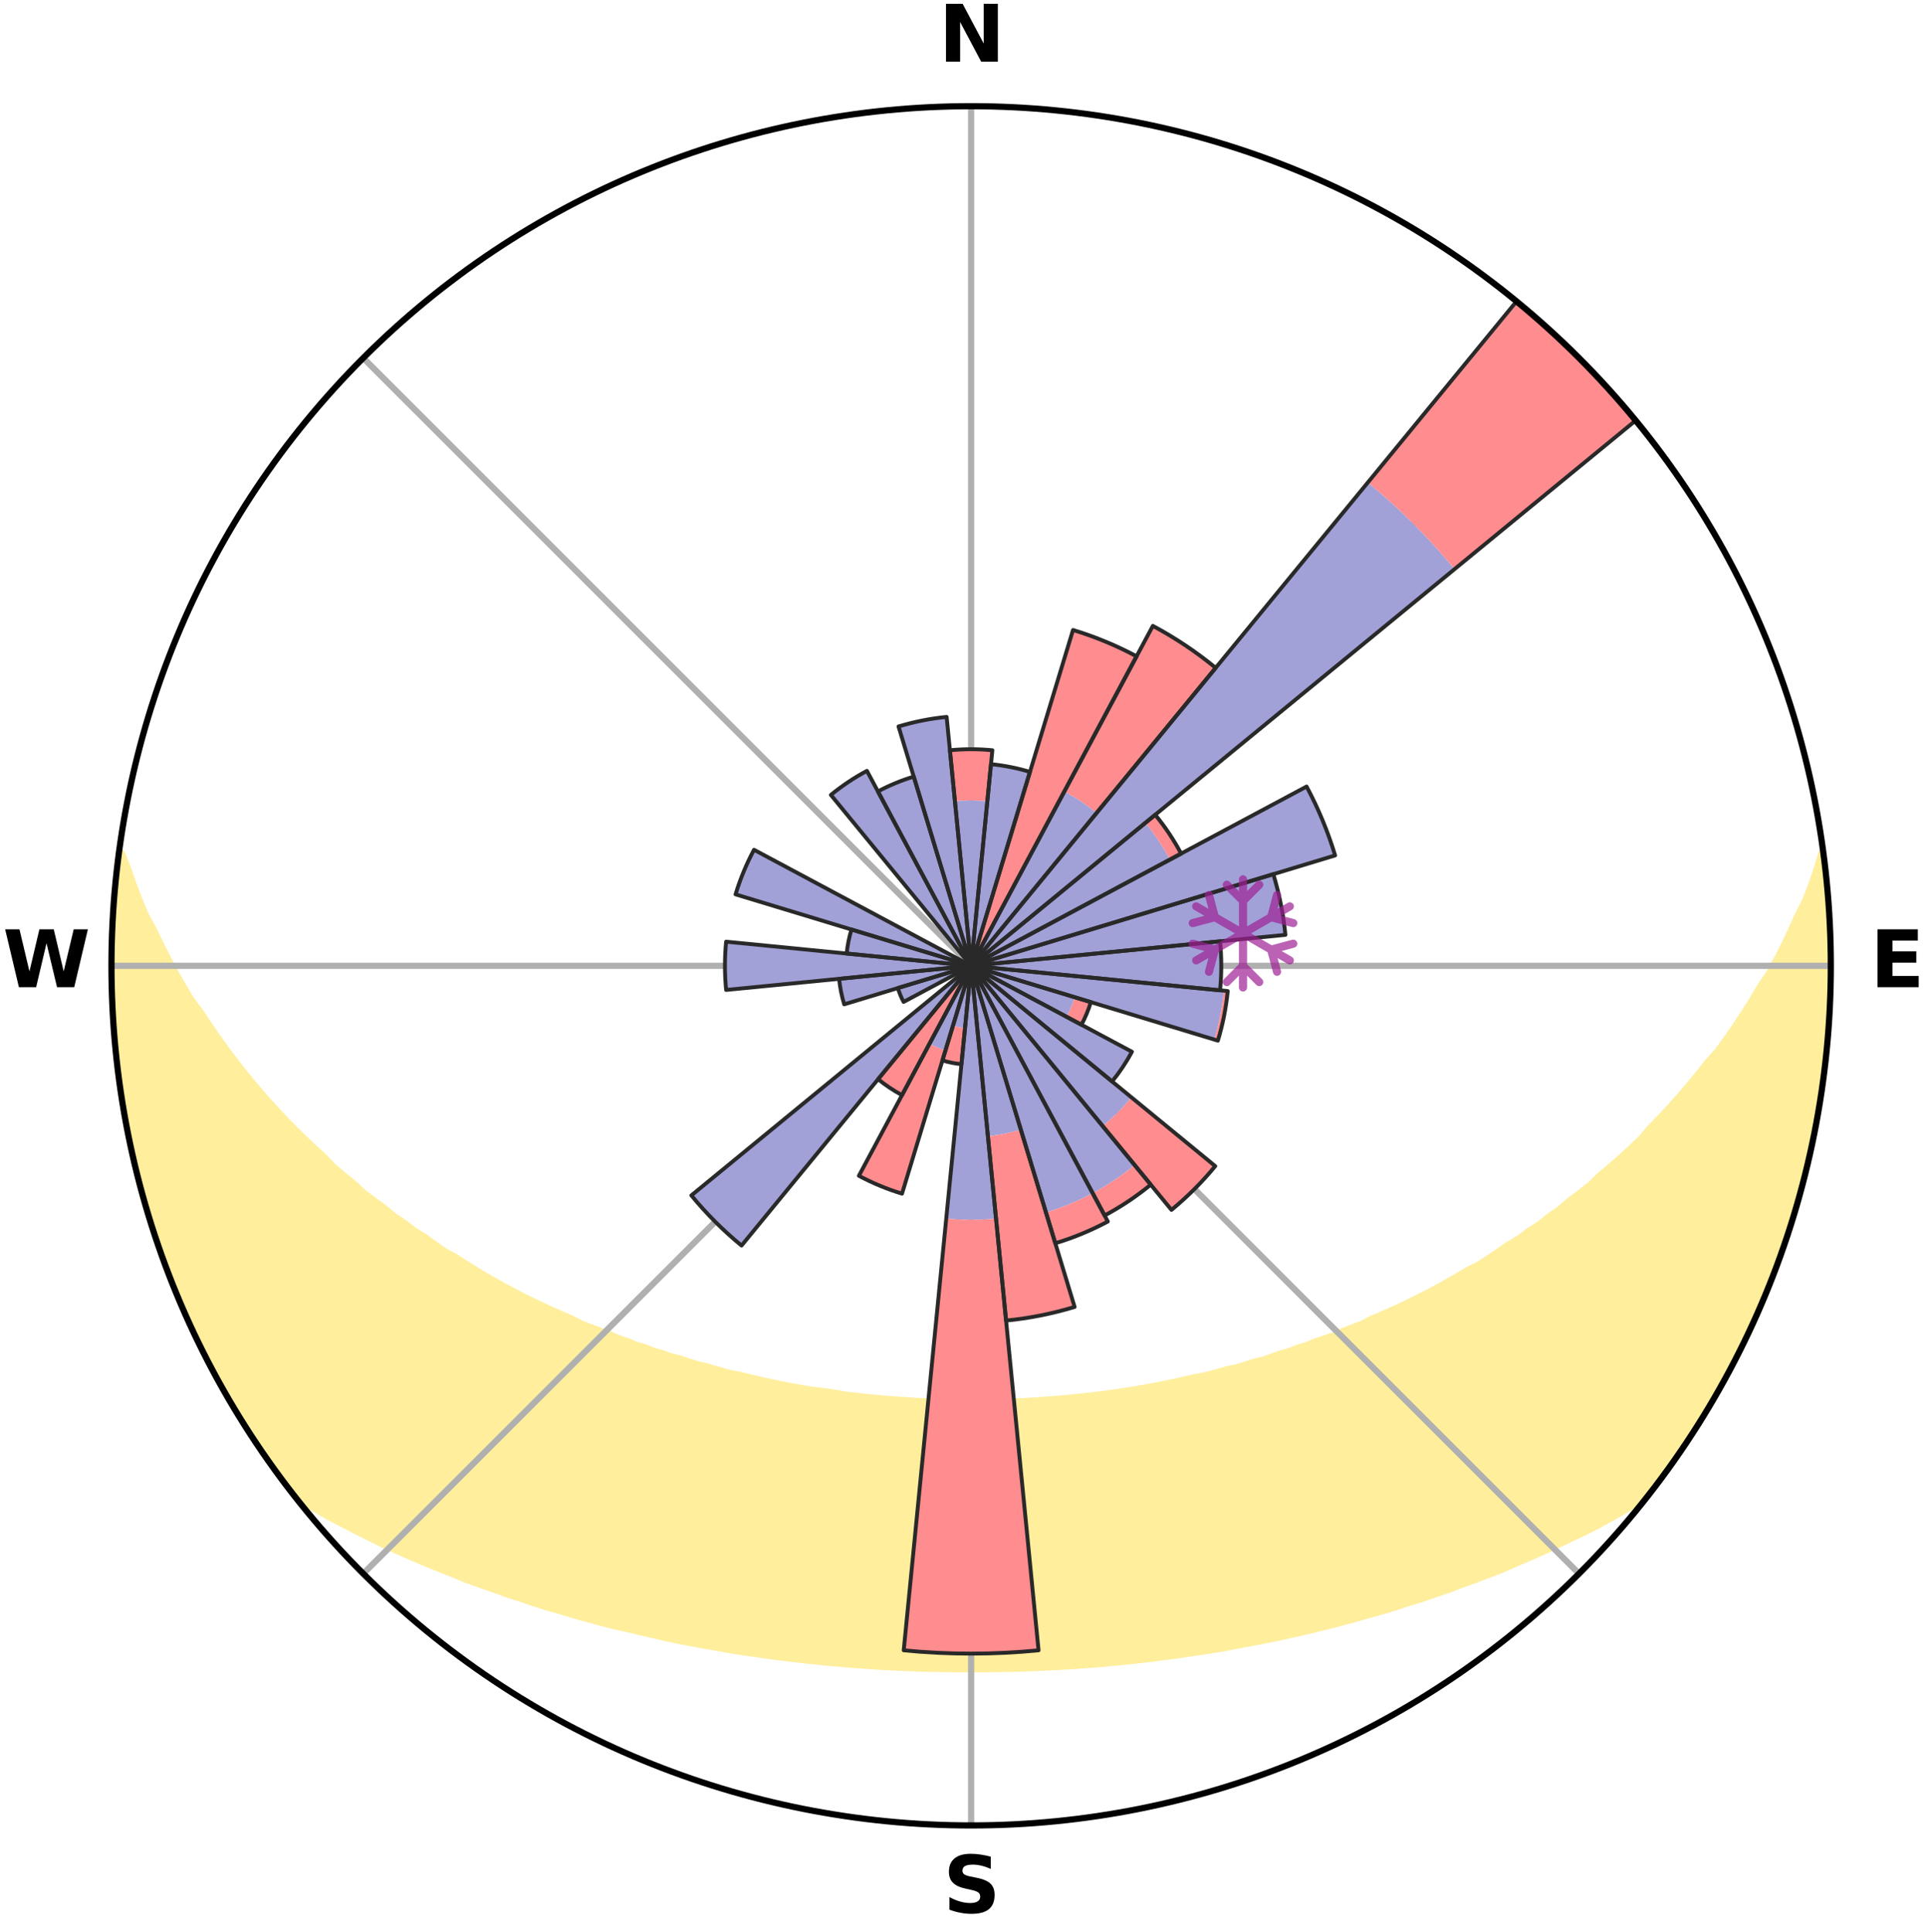 <?xml version="1.0" encoding="utf-8" standalone="no"?>
<!DOCTYPE svg PUBLIC "-//W3C//DTD SVG 1.1//EN"
  "http://www.w3.org/Graphics/SVG/1.1/DTD/svg11.dtd">
<svg xmlns:xlink="http://www.w3.org/1999/xlink" width="248.41pt" height="249.158pt" viewBox="0 0 248.41 249.158" xmlns="http://www.w3.org/2000/svg" version="1.1">
 <title>Ski Rose for Ski Králičák</title>
 <defs>
  <style type="text/css">*{stroke-linejoin: round; stroke-linecap: butt}</style>
 </defs>
 <g id="figure_1">
  <g id="patch_1">
   <path d="M 0 249.158 
L 248.41 249.158 
L 248.41 0 
L 0 0 
z
" style="fill: #ffffff"/>
  </g>
  <g id="axes_1">
   <g id="patch_2">
    <path d="M 236.135 124.579 
C 236.135 110.018 233.267 95.599 227.695 82.147 
C 222.122 68.695 213.955 56.471 203.659 46.175 
C 193.363 35.879 181.139 27.711 167.687 22.139 
C 154.235 16.567 139.815 13.699 125.255 13.699 
C 110.694 13.699 96.275 16.567 82.823 22.139 
C 69.371 27.711 57.147 35.879 46.851 46.175 
C 36.555 56.471 28.387 68.695 22.815 82.147 
C 17.243 95.599 14.375 110.018 14.375 124.579 
C 14.375 139.14 17.243 153.559 22.815 167.011 
C 28.387 180.463 36.555 192.687 46.851 202.983 
C 57.147 213.279 69.371 221.447 82.823 227.019 
C 96.275 232.591 110.694 235.459 125.255 235.459 
C 139.815 235.459 154.235 232.591 167.687 227.019 
C 181.139 221.447 193.363 213.279 203.659 202.983 
C 213.955 192.687 222.122 180.463 227.695 167.011 
C 233.267 153.559 236.135 139.14 236.135 124.579 
M 125.255 124.579 
C 125.255 124.579 125.255 124.579 125.255 124.579 
C 125.255 124.579 125.255 124.579 125.255 124.579 
C 125.255 124.579 125.255 124.579 125.255 124.579 
C 125.255 124.579 125.255 124.579 125.255 124.579 
C 125.255 124.579 125.255 124.579 125.255 124.579 
C 125.255 124.579 125.255 124.579 125.255 124.579 
C 125.255 124.579 125.255 124.579 125.255 124.579 
C 125.255 124.579 125.255 124.579 125.255 124.579 
C 125.255 124.579 125.255 124.579 125.255 124.579 
C 125.255 124.579 125.255 124.579 125.255 124.579 
C 125.255 124.579 125.255 124.579 125.255 124.579 
C 125.255 124.579 125.255 124.579 125.255 124.579 
C 125.255 124.579 125.255 124.579 125.255 124.579 
C 125.255 124.579 125.255 124.579 125.255 124.579 
C 125.255 124.579 125.255 124.579 125.255 124.579 
C 125.255 124.579 125.255 124.579 125.255 124.579 
z
" style="fill: #ffffff"/>
   </g>
   <g id="PolyCollection_1">
    <defs>
     <path id="medba0b23d9" d="M 235.168 -139.049 
L 235.003 -139.028 
L 234.392 -137.014 
L 233.708 -135.022 
L 232.961 -133.056 
L 231.97 -131.106 
L 231.118 -129.201 
L 230.223 -127.328 
L 229.289 -125.487 
L 228.32 -123.68 
L 227.121 -121.912 
L 226.085 -120.177 
L 225.018 -118.477 
L 223.924 -116.814 
L 222.801 -115.186 
L 221.654 -113.596 
L 220.289 -112.068 
L 219.095 -110.555 
L 217.879 -109.079 
L 216.643 -107.641 
L 215.388 -106.241 
L 214.116 -104.879 
L 212.828 -103.555 
L 211.708 -102.221 
L 210.389 -100.969 
L 209.058 -99.756 
L 207.715 -98.58 
L 206.361 -97.441 
L 205.174 -96.278 
L 203.802 -95.212 
L 202.423 -94.182 
L 201.207 -93.119 
L 199.816 -92.159 
L 198.585 -91.161 
L 197.186 -90.27 
L 195.943 -89.335 
L 194.54 -88.511 
L 193.29 -87.639 
L 192.036 -86.796 
L 190.779 -85.982 
L 189.377 -85.285 
L 188.119 -84.53 
L 186.861 -83.803 
L 185.603 -83.103 
L 184.345 -82.43 
L 183.089 -81.784 
L 181.835 -81.163 
L 180.584 -80.568 
L 179.336 -79.998 
L 178.093 -79.451 
L 176.854 -78.928 
L 175.726 -78.33 
L 174.495 -77.852 
L 173.269 -77.396 
L 172.146 -76.862 
L 170.931 -76.447 
L 169.722 -76.051 
L 168.608 -75.577 
L 167.412 -75.219 
L 166.304 -74.783 
L 165.121 -74.46 
L 164.02 -74.059 
L 162.922 -73.675 
L 161.76 -73.401 
L 160.67 -73.049 
L 159.584 -72.714 
L 158.444 -72.483 
L 157.367 -72.177 
L 156.294 -71.885 
L 155.225 -71.608 
L 154.114 -71.426 
L 153.056 -71.174 
L 152.001 -70.935 
L 150.95 -70.709 
L 149.903 -70.494 
L 148.86 -70.292 
L 147.821 -70.1 
L 146.786 -69.92 
L 145.755 -69.75 
L 144.727 -69.591 
L 143.704 -69.441 
L 142.684 -69.301 
L 141.668 -69.17 
L 140.655 -69.049 
L 139.645 -68.936 
L 138.639 -68.831 
L 137.635 -68.734 
L 136.635 -68.646 
L 135.636 -68.565 
L 134.641 -68.491 
L 133.647 -68.425 
L 132.655 -68.366 
L 131.665 -68.314 
L 130.677 -68.268 
L 129.691 -68.215 
L 128.704 -68.186 
L 127.718 -68.164 
L 126.733 -68.149 
L 125.747 -68.14 
L 124.762 -68.14 
L 123.777 -68.151 
L 122.792 -68.168 
L 121.806 -68.192 
L 120.821 -68.237 
L 119.834 -68.277 
L 118.845 -68.324 
L 117.856 -68.378 
L 116.865 -68.439 
L 115.872 -68.507 
L 114.877 -68.583 
L 113.879 -68.665 
L 112.879 -68.756 
L 111.876 -68.854 
L 110.871 -68.96 
L 109.862 -69.075 
L 108.85 -69.198 
L 107.852 -69.386 
L 106.836 -69.53 
L 105.815 -69.684 
L 104.768 -69.784 
L 103.738 -69.955 
L 102.704 -70.137 
L 101.666 -70.33 
L 100.625 -70.533 
L 99.579 -70.749 
L 98.53 -70.977 
L 97.476 -71.217 
L 96.419 -71.47 
L 95.358 -71.736 
L 94.243 -71.931 
L 93.171 -72.223 
L 92.096 -72.53 
L 91.018 -72.852 
L 89.874 -73.099 
L 88.786 -73.451 
L 87.695 -73.82 
L 86.529 -74.111 
L 85.43 -74.512 
L 84.25 -74.836 
L 83.143 -75.273 
L 81.95 -75.631 
L 80.837 -76.105 
L 79.631 -76.502 
L 78.514 -77.015 
L 77.297 -77.451 
L 76.073 -77.908 
L 74.844 -78.386 
L 73.719 -78.984 
L 72.482 -79.507 
L 71.241 -80.053 
L 69.995 -80.624 
L 68.747 -81.219 
L 67.495 -81.839 
L 66.241 -82.485 
L 64.986 -83.158 
L 63.73 -83.857 
L 62.474 -84.584 
L 61.219 -85.338 
L 59.965 -86.121 
L 58.713 -86.932 
L 57.313 -87.69 
L 56.066 -88.561 
L 54.822 -89.463 
L 53.425 -90.318 
L 52.191 -91.282 
L 50.8 -92.205 
L 49.579 -93.233 
L 48.198 -94.225 
L 46.822 -95.254 
L 45.627 -96.381 
L 44.267 -97.481 
L 42.917 -98.618 
L 41.757 -99.846 
L 40.429 -101.055 
L 39.115 -102.302 
L 37.814 -103.586 
L 36.528 -104.909 
L 35.258 -106.269 
L 34.006 -107.667 
L 32.773 -109.103 
L 31.56 -110.576 
L 30.368 -112.087 
L 29.199 -113.635 
L 28.054 -115.22 
L 26.935 -116.841 
L 25.843 -118.499 
L 24.584 -120.184 
L 23.55 -121.916 
L 22.548 -123.683 
L 21.579 -125.484 
L 20.646 -127.318 
L 19.752 -129.185 
L 18.709 -131.096 
L 17.904 -133.028 
L 17.15 -134.988 
L 16.457 -136.975 
L 15.666 -139.007 
L 15.337 -139.05 
L 15.337 -139.05 
L 15.169 -137.122 
L 14.939 -135.201 
L 14.742 -133.277 
L 14.675 -131.342 
L 14.543 -129.413 
L 14.443 -127.481 
L 14.477 -125.546 
L 14.442 -123.612 
L 14.44 -121.677 
L 14.572 -119.747 
L 14.634 -117.813 
L 14.728 -115.88 
L 14.957 -113.959 
L 15.114 -112.03 
L 15.408 -110.117 
L 15.626 -108.195 
L 15.984 -106.293 
L 16.265 -104.379 
L 16.737 -102.501 
L 17.029 -100.586 
L 17.45 -98.697 
L 17.964 -96.832 
L 18.509 -94.976 
L 18.975 -93.098 
L 19.514 -91.239 
L 20.152 -89.412 
L 20.821 -87.597 
L 21.412 -85.754 
L 22.18 -83.977 
L 22.834 -82.155 
L 23.66 -80.405 
L 24.378 -78.607 
L 25.265 -76.886 
L 26.048 -75.117 
L 26.903 -73.38 
L 27.849 -71.692 
L 28.776 -69.994 
L 29.747 -68.321 
L 30.714 -66.644 
L 31.773 -65.024 
L 32.821 -63.399 
L 33.884 -61.782 
L 35 -60.201 
L 36.124 -58.625 
L 37.293 -57.083 
L 38.699 -55.729 
L 40.481 -54.697 
L 42.234 -53.672 
L 44.055 -52.74 
L 45.832 -51.802 
L 47.616 -50.903 
L 49.404 -50.04 
L 51.193 -49.213 
L 52.982 -48.419 
L 54.769 -47.658 
L 56.555 -46.928 
L 58.337 -46.228 
L 60.073 -45.507 
L 61.847 -44.865 
L 63.617 -44.251 
L 65.347 -43.619 
L 67.106 -43.057 
L 68.824 -42.472 
L 70.542 -41.918 
L 72.283 -41.43 
L 73.987 -40.918 
L 75.69 -40.435 
L 77.385 -39.969 
L 79.078 -39.531 
L 80.785 -39.152 
L 82.462 -38.749 
L 84.137 -38.373 
L 85.787 -37.975 
L 87.449 -37.632 
L 89.108 -37.314 
L 90.759 -37.007 
L 92.407 -36.724 
L 94.037 -36.423 
L 95.673 -36.167 
L 97.305 -35.935 
L 98.924 -35.687 
L 100.545 -35.479 
L 102.164 -35.292 
L 103.771 -35.094 
L 105.38 -34.929 
L 106.981 -34.762 
L 108.584 -34.633 
L 110.18 -34.496 
L 111.775 -34.386 
L 113.367 -34.279 
L 114.956 -34.186 
L 116.545 -34.124 
L 118.131 -34.06 
L 119.716 -34.014 
L 121.299 -33.978 
L 122.882 -33.956 
L 124.464 -33.952 
L 126.046 -33.951 
L 127.628 -33.96 
L 129.21 -33.983 
L 130.794 -34.009 
L 132.379 -34.058 
L 133.965 -34.123 
L 135.553 -34.194 
L 137.142 -34.287 
L 138.736 -34.375 
L 140.329 -34.497 
L 141.928 -34.62 
L 143.526 -34.772 
L 145.133 -34.914 
L 146.738 -35.097 
L 148.35 -35.276 
L 149.961 -35.491 
L 151.585 -35.691 
L 153.203 -35.94 
L 154.832 -36.181 
L 156.47 -36.429 
L 158.111 -36.702 
L 159.745 -37.021 
L 161.398 -37.321 
L 163.054 -37.647 
L 164.719 -37.984 
L 166.385 -38.347 
L 168.062 -38.722 
L 169.74 -39.125 
L 171.427 -39.541 
L 173.115 -39.986 
L 174.813 -40.445 
L 176.512 -40.935 
L 178.246 -41.4 
L 179.96 -41.929 
L 181.673 -42.49 
L 183.426 -43.025 
L 185.154 -43.63 
L 186.918 -44.218 
L 188.648 -44.883 
L 190.422 -45.525 
L 192.201 -46.195 
L 193.984 -46.895 
L 195.729 -47.67 
L 197.516 -48.432 
L 199.305 -49.225 
L 201.093 -50.053 
L 202.88 -50.915 
L 204.712 -51.77 
L 206.49 -52.708 
L 208.258 -53.688 
L 210.01 -54.712 
L 211.797 -55.74 
L 213.221 -57.08 
L 214.382 -58.629 
L 215.501 -60.207 
L 216.6 -61.799 
L 217.706 -63.387 
L 218.697 -65.05 
L 219.723 -66.689 
L 220.704 -68.355 
L 221.736 -69.992 
L 222.698 -71.672 
L 223.561 -73.404 
L 224.476 -75.109 
L 225.316 -76.852 
L 226.11 -78.617 
L 226.855 -80.402 
L 227.656 -82.163 
L 228.316 -83.982 
L 229.075 -85.762 
L 229.765 -87.57 
L 230.314 -89.427 
L 230.942 -91.256 
L 231.519 -93.102 
L 232.067 -94.957 
L 232.573 -96.825 
L 233.04 -98.702 
L 233.472 -100.588 
L 233.862 -102.483 
L 234.21 -104.385 
L 234.532 -106.292 
L 234.803 -108.207 
L 235.033 -110.127 
L 235.412 -112.028 
L 235.567 -113.957 
L 235.684 -115.888 
L 235.792 -117.818 
L 236.003 -119.744 
L 236.011 -121.679 
L 236.014 -123.612 
L 236.119 -125.547 
L 236.053 -127.48 
L 235.922 -129.411 
L 235.925 -131.348 
L 235.759 -133.276 
L 235.529 -135.197 
L 235.267 -137.113 
L 235.168 -139.049 
z
" style="stroke: #ffee9c"/>
    </defs>
    <g clip-path="url(#p07e76562ea)">
     <use xlink:href="#medba0b23d9" x="0" y="249.158" style="fill: #ffee9c; stroke: #ffee9c"/>
    </g>
   </g>
   <g id="matplotlib.axis_1">
    <g id="xtick_1">
     <g id="line2d_1">
      <path d="M 125.255 124.579 
L 125.255 13.699 
" clip-path="url(#p07e76562ea)" style="fill: none; stroke: #b0b0b0; stroke-width: 0.8; stroke-linecap: square"/>
     </g>
     <g id="text_1">
      <!-- N -->
      <g transform="translate(121.07 7.958) scale(0.1 -0.1)">
       <defs>
        <path id="DejaVuSans-Bold-4e" d="M 588 4666 
L 1931 4666 
L 3628 1466 
L 3628 4666 
L 4769 4666 
L 4769 0 
L 3425 0 
L 1728 3200 
L 1728 0 
L 588 0 
L 588 4666 
z
" transform="scale(0.016)"/>
       </defs>
       <use xlink:href="#DejaVuSans-Bold-4e"/>
      </g>
     </g>
    </g>
    <g id="xtick_2">
     <g id="line2d_2">
      <path d="M 125.255 124.579 
L 203.659 46.175 
" clip-path="url(#p07e76562ea)" style="fill: none; stroke: #b0b0b0; stroke-width: 0.8; stroke-linecap: square"/>
     </g>
    </g>
    <g id="xtick_3">
     <g id="line2d_3">
      <path d="M 125.255 124.579 
L 236.135 124.579 
" clip-path="url(#p07e76562ea)" style="fill: none; stroke: #b0b0b0; stroke-width: 0.8; stroke-linecap: square"/>
     </g>
     <g id="text_2">
      <!-- E -->
      <g transform="translate(241.219 127.338) scale(0.1 -0.1)">
       <defs>
        <path id="DejaVuSans-Bold-45" d="M 588 4666 
L 3834 4666 
L 3834 3756 
L 1791 3756 
L 1791 2888 
L 3713 2888 
L 3713 1978 
L 1791 1978 
L 1791 909 
L 3903 909 
L 3903 0 
L 588 0 
L 588 4666 
z
" transform="scale(0.016)"/>
       </defs>
       <use xlink:href="#DejaVuSans-Bold-45"/>
      </g>
     </g>
    </g>
    <g id="xtick_4">
     <g id="line2d_4">
      <path d="M 125.255 124.579 
L 203.659 202.983 
" clip-path="url(#p07e76562ea)" style="fill: none; stroke: #b0b0b0; stroke-width: 0.8; stroke-linecap: square"/>
     </g>
    </g>
    <g id="xtick_5">
     <g id="line2d_5">
      <path d="M 125.255 124.579 
L 125.255 235.459 
" clip-path="url(#p07e76562ea)" style="fill: none; stroke: #b0b0b0; stroke-width: 0.8; stroke-linecap: square"/>
     </g>
     <g id="text_3">
      <!-- S -->
      <g transform="translate(121.654 246.718) scale(0.1 -0.1)">
       <defs>
        <path id="DejaVuSans-Bold-53" d="M 3834 4519 
L 3834 3531 
Q 3450 3703 3084 3790 
Q 2719 3878 2394 3878 
Q 1963 3878 1756 3759 
Q 1550 3641 1550 3391 
Q 1550 3203 1689 3098 
Q 1828 2994 2194 2919 
L 2706 2816 
Q 3484 2659 3812 2340 
Q 4141 2022 4141 1434 
Q 4141 663 3683 286 
Q 3225 -91 2284 -91 
Q 1841 -91 1394 -6 
Q 947 78 500 244 
L 500 1259 
Q 947 1022 1364 901 
Q 1781 781 2169 781 
Q 2563 781 2772 912 
Q 2981 1044 2981 1288 
Q 2981 1506 2839 1625 
Q 2697 1744 2272 1838 
L 1806 1941 
Q 1106 2091 782 2419 
Q 459 2747 459 3303 
Q 459 4000 909 4375 
Q 1359 4750 2203 4750 
Q 2588 4750 2994 4692 
Q 3400 4634 3834 4519 
z
" transform="scale(0.016)"/>
       </defs>
       <use xlink:href="#DejaVuSans-Bold-53"/>
      </g>
     </g>
    </g>
    <g id="xtick_6">
     <g id="line2d_6">
      <path d="M 125.255 124.579 
L 46.851 202.983 
" clip-path="url(#p07e76562ea)" style="fill: none; stroke: #b0b0b0; stroke-width: 0.8; stroke-linecap: square"/>
     </g>
    </g>
    <g id="xtick_7">
     <g id="line2d_7">
      <path d="M 125.255 124.579 
L 14.375 124.579 
" clip-path="url(#p07e76562ea)" style="fill: none; stroke: #b0b0b0; stroke-width: 0.8; stroke-linecap: square"/>
     </g>
     <g id="text_4">
      <!-- W -->
      <g transform="translate(0.36 127.338) scale(0.1 -0.1)">
       <defs>
        <path id="DejaVuSans-Bold-57" d="M 191 4666 
L 1344 4666 
L 2150 1275 
L 2950 4666 
L 4109 4666 
L 4909 1275 
L 5716 4666 
L 6859 4666 
L 5759 0 
L 4372 0 
L 3525 3547 
L 2688 0 
L 1300 0 
L 191 4666 
z
" transform="scale(0.016)"/>
       </defs>
       <use xlink:href="#DejaVuSans-Bold-57"/>
      </g>
     </g>
    </g>
    <g id="xtick_8">
     <g id="line2d_8">
      <path d="M 125.255 124.579 
L 46.851 46.175 
" clip-path="url(#p07e76562ea)" style="fill: none; stroke: #b0b0b0; stroke-width: 0.8; stroke-linecap: square"/>
     </g>
    </g>
   </g>
   <g id="matplotlib.axis_2"/>
   <g id="patch_3">
    <path d="M 125.255 124.579 
C 125.255 124.579 125.255 124.579 125.255 124.579 
C 125.255 124.579 125.255 124.579 125.255 124.579 
L 125.255 124.579 
C 125.255 124.579 125.255 124.579 125.255 124.579 
C 125.255 124.579 125.255 124.579 125.255 124.579 
z
" clip-path="url(#p07e76562ea)" style="fill: #d9d9d9"/>
   </g>
   <g id="patch_4">
    <path d="M 125.255 124.579 
C 125.255 124.579 125.255 124.579 125.255 124.579 
C 125.255 124.579 125.255 124.579 125.255 124.579 
L 125.255 124.579 
C 125.255 124.579 125.255 124.579 125.255 124.579 
C 125.255 124.579 125.255 124.579 125.255 124.579 
z
" clip-path="url(#p07e76562ea)" style="fill: #d9d9d9"/>
   </g>
   <g id="patch_5">
    <path d="M 125.255 124.579 
C 125.255 124.579 125.255 124.579 125.255 124.579 
C 125.255 124.579 125.255 124.579 125.255 124.579 
L 125.255 124.579 
C 125.255 124.579 125.255 124.579 125.255 124.579 
C 125.255 124.579 125.255 124.579 125.255 124.579 
z
" clip-path="url(#p07e76562ea)" style="fill: #d9d9d9"/>
   </g>
   <g id="patch_6">
    <path d="M 125.255 124.579 
C 125.255 124.579 125.255 124.579 125.255 124.579 
C 125.255 124.579 125.255 124.579 125.255 124.579 
L 125.255 124.579 
C 125.255 124.579 125.255 124.579 125.255 124.579 
C 125.255 124.579 125.255 124.579 125.255 124.579 
z
" clip-path="url(#p07e76562ea)" style="fill: #d9d9d9"/>
   </g>
   <g id="patch_7">
    <path d="M 125.255 124.579 
C 125.255 124.579 125.255 124.579 125.255 124.579 
C 125.255 124.579 125.255 124.579 125.255 124.579 
L 125.255 124.579 
C 125.255 124.579 125.255 124.579 125.255 124.579 
C 125.255 124.579 125.255 124.579 125.255 124.579 
z
" clip-path="url(#p07e76562ea)" style="fill: #d9d9d9"/>
   </g>
   <g id="patch_8">
    <path d="M 125.255 124.579 
C 125.255 124.579 125.255 124.579 125.255 124.579 
C 125.255 124.579 125.255 124.579 125.255 124.579 
L 125.255 124.579 
C 125.255 124.579 125.255 124.579 125.255 124.579 
C 125.255 124.579 125.255 124.579 125.255 124.579 
z
" clip-path="url(#p07e76562ea)" style="fill: #d9d9d9"/>
   </g>
   <g id="patch_9">
    <path d="M 125.255 124.579 
C 125.255 124.579 125.255 124.579 125.255 124.579 
C 125.255 124.579 125.255 124.579 125.255 124.579 
L 125.255 124.579 
C 125.255 124.579 125.255 124.579 125.255 124.579 
C 125.255 124.579 125.255 124.579 125.255 124.579 
z
" clip-path="url(#p07e76562ea)" style="fill: #d9d9d9"/>
   </g>
   <g id="patch_10">
    <path d="M 125.255 124.579 
C 125.255 124.579 125.255 124.579 125.255 124.579 
C 125.255 124.579 125.255 124.579 125.255 124.579 
L 125.255 124.579 
C 125.255 124.579 125.255 124.579 125.255 124.579 
C 125.255 124.579 125.255 124.579 125.255 124.579 
z
" clip-path="url(#p07e76562ea)" style="fill: #d9d9d9"/>
   </g>
   <g id="patch_11">
    <path d="M 125.255 124.579 
C 125.255 124.579 125.255 124.579 125.255 124.579 
C 125.255 124.579 125.255 124.579 125.255 124.579 
L 125.255 124.579 
C 125.255 124.579 125.255 124.579 125.255 124.579 
C 125.255 124.579 125.255 124.579 125.255 124.579 
z
" clip-path="url(#p07e76562ea)" style="fill: #d9d9d9"/>
   </g>
   <g id="patch_12">
    <path d="M 125.255 124.579 
C 125.255 124.579 125.255 124.579 125.255 124.579 
C 125.255 124.579 125.255 124.579 125.255 124.579 
L 125.255 124.579 
C 125.255 124.579 125.255 124.579 125.255 124.579 
C 125.255 124.579 125.255 124.579 125.255 124.579 
z
" clip-path="url(#p07e76562ea)" style="fill: #d9d9d9"/>
   </g>
   <g id="patch_13">
    <path d="M 125.255 124.579 
C 125.255 124.579 125.255 124.579 125.255 124.579 
C 125.255 124.579 125.255 124.579 125.255 124.579 
L 125.255 124.579 
C 125.255 124.579 125.255 124.579 125.255 124.579 
C 125.255 124.579 125.255 124.579 125.255 124.579 
z
" clip-path="url(#p07e76562ea)" style="fill: #d9d9d9"/>
   </g>
   <g id="patch_14">
    <path d="M 125.255 124.579 
C 125.255 124.579 125.255 124.579 125.255 124.579 
C 125.255 124.579 125.255 124.579 125.255 124.579 
L 125.255 124.579 
C 125.255 124.579 125.255 124.579 125.255 124.579 
C 125.255 124.579 125.255 124.579 125.255 124.579 
z
" clip-path="url(#p07e76562ea)" style="fill: #d9d9d9"/>
   </g>
   <g id="patch_15">
    <path d="M 125.255 124.579 
C 125.255 124.579 125.255 124.579 125.255 124.579 
C 125.255 124.579 125.255 124.579 125.255 124.579 
L 125.255 124.579 
C 125.255 124.579 125.255 124.579 125.255 124.579 
C 125.255 124.579 125.255 124.579 125.255 124.579 
z
" clip-path="url(#p07e76562ea)" style="fill: #d9d9d9"/>
   </g>
   <g id="patch_16">
    <path d="M 125.255 124.579 
C 125.255 124.579 125.255 124.579 125.255 124.579 
C 125.255 124.579 125.255 124.579 125.255 124.579 
L 125.255 124.579 
C 125.255 124.579 125.255 124.579 125.255 124.579 
C 125.255 124.579 125.255 124.579 125.255 124.579 
z
" clip-path="url(#p07e76562ea)" style="fill: #d9d9d9"/>
   </g>
   <g id="patch_17">
    <path d="M 125.255 124.579 
C 125.255 124.579 125.255 124.579 125.255 124.579 
C 125.255 124.579 125.255 124.579 125.255 124.579 
L 125.255 124.579 
C 125.255 124.579 125.255 124.579 125.255 124.579 
C 125.255 124.579 125.255 124.579 125.255 124.579 
z
" clip-path="url(#p07e76562ea)" style="fill: #d9d9d9"/>
   </g>
   <g id="patch_18">
    <path d="M 125.255 124.579 
C 125.255 124.579 125.255 124.579 125.255 124.579 
C 125.255 124.579 125.255 124.579 125.255 124.579 
L 125.255 124.579 
C 125.255 124.579 125.255 124.579 125.255 124.579 
C 125.255 124.579 125.255 124.579 125.255 124.579 
z
" clip-path="url(#p07e76562ea)" style="fill: #d9d9d9"/>
   </g>
   <g id="patch_19">
    <path d="M 125.255 124.579 
C 125.255 124.579 125.255 124.579 125.255 124.579 
C 125.255 124.579 125.255 124.579 125.255 124.579 
L 125.255 124.579 
C 125.255 124.579 125.255 124.579 125.255 124.579 
C 125.255 124.579 125.255 124.579 125.255 124.579 
z
" clip-path="url(#p07e76562ea)" style="fill: #d9d9d9"/>
   </g>
   <g id="patch_20">
    <path d="M 125.255 124.579 
C 125.255 124.579 125.255 124.579 125.255 124.579 
C 125.255 124.579 125.255 124.579 125.255 124.579 
L 125.255 124.579 
C 125.255 124.579 125.255 124.579 125.255 124.579 
C 125.255 124.579 125.255 124.579 125.255 124.579 
z
" clip-path="url(#p07e76562ea)" style="fill: #d9d9d9"/>
   </g>
   <g id="patch_21">
    <path d="M 125.255 124.579 
C 125.255 124.579 125.255 124.579 125.255 124.579 
C 125.255 124.579 125.255 124.579 125.255 124.579 
L 125.255 124.579 
C 125.255 124.579 125.255 124.579 125.255 124.579 
C 125.255 124.579 125.255 124.579 125.255 124.579 
z
" clip-path="url(#p07e76562ea)" style="fill: #d9d9d9"/>
   </g>
   <g id="patch_22">
    <path d="M 125.255 124.579 
C 125.255 124.579 125.255 124.579 125.255 124.579 
C 125.255 124.579 125.255 124.579 125.255 124.579 
L 125.255 124.579 
C 125.255 124.579 125.255 124.579 125.255 124.579 
C 125.255 124.579 125.255 124.579 125.255 124.579 
z
" clip-path="url(#p07e76562ea)" style="fill: #d9d9d9"/>
   </g>
   <g id="patch_23">
    <path d="M 125.255 124.579 
C 125.255 124.579 125.255 124.579 125.255 124.579 
C 125.255 124.579 125.255 124.579 125.255 124.579 
L 125.255 124.579 
C 125.255 124.579 125.255 124.579 125.255 124.579 
C 125.255 124.579 125.255 124.579 125.255 124.579 
z
" clip-path="url(#p07e76562ea)" style="fill: #d9d9d9"/>
   </g>
   <g id="patch_24">
    <path d="M 125.255 124.579 
C 125.255 124.579 125.255 124.579 125.255 124.579 
C 125.255 124.579 125.255 124.579 125.255 124.579 
L 125.255 124.579 
C 125.255 124.579 125.255 124.579 125.255 124.579 
C 125.255 124.579 125.255 124.579 125.255 124.579 
z
" clip-path="url(#p07e76562ea)" style="fill: #d9d9d9"/>
   </g>
   <g id="patch_25">
    <path d="M 125.255 124.579 
C 125.255 124.579 125.255 124.579 125.255 124.579 
C 125.255 124.579 125.255 124.579 125.255 124.579 
L 125.255 124.579 
C 125.255 124.579 125.255 124.579 125.255 124.579 
C 125.255 124.579 125.255 124.579 125.255 124.579 
z
" clip-path="url(#p07e76562ea)" style="fill: #d9d9d9"/>
   </g>
   <g id="patch_26">
    <path d="M 125.255 124.579 
C 125.255 124.579 125.255 124.579 125.255 124.579 
C 125.255 124.579 125.255 124.579 125.255 124.579 
L 125.255 124.579 
C 125.255 124.579 125.255 124.579 125.255 124.579 
C 125.255 124.579 125.255 124.579 125.255 124.579 
z
" clip-path="url(#p07e76562ea)" style="fill: #d9d9d9"/>
   </g>
   <g id="patch_27">
    <path d="M 125.255 124.579 
C 125.255 124.579 125.255 124.579 125.255 124.579 
C 125.255 124.579 125.255 124.579 125.255 124.579 
L 125.255 124.579 
C 125.255 124.579 125.255 124.579 125.255 124.579 
C 125.255 124.579 125.255 124.579 125.255 124.579 
z
" clip-path="url(#p07e76562ea)" style="fill: #d9d9d9"/>
   </g>
   <g id="patch_28">
    <path d="M 125.255 124.579 
C 125.255 124.579 125.255 124.579 125.255 124.579 
C 125.255 124.579 125.255 124.579 125.255 124.579 
L 125.255 124.579 
C 125.255 124.579 125.255 124.579 125.255 124.579 
C 125.255 124.579 125.255 124.579 125.255 124.579 
z
" clip-path="url(#p07e76562ea)" style="fill: #d9d9d9"/>
   </g>
   <g id="patch_29">
    <path d="M 125.255 124.579 
C 125.255 124.579 125.255 124.579 125.255 124.579 
C 125.255 124.579 125.255 124.579 125.255 124.579 
L 125.255 124.579 
C 125.255 124.579 125.255 124.579 125.255 124.579 
C 125.255 124.579 125.255 124.579 125.255 124.579 
z
" clip-path="url(#p07e76562ea)" style="fill: #d9d9d9"/>
   </g>
   <g id="patch_30">
    <path d="M 125.255 124.579 
C 125.255 124.579 125.255 124.579 125.255 124.579 
C 125.255 124.579 125.255 124.579 125.255 124.579 
L 125.255 124.579 
C 125.255 124.579 125.255 124.579 125.255 124.579 
C 125.255 124.579 125.255 124.579 125.255 124.579 
z
" clip-path="url(#p07e76562ea)" style="fill: #d9d9d9"/>
   </g>
   <g id="patch_31">
    <path d="M 125.255 124.579 
C 125.255 124.579 125.255 124.579 125.255 124.579 
C 125.255 124.579 125.255 124.579 125.255 124.579 
L 125.255 124.579 
C 125.255 124.579 125.255 124.579 125.255 124.579 
C 125.255 124.579 125.255 124.579 125.255 124.579 
z
" clip-path="url(#p07e76562ea)" style="fill: #d9d9d9"/>
   </g>
   <g id="patch_32">
    <path d="M 125.255 124.579 
C 125.255 124.579 125.255 124.579 125.255 124.579 
C 125.255 124.579 125.255 124.579 125.255 124.579 
L 125.255 124.579 
C 125.255 124.579 125.255 124.579 125.255 124.579 
C 125.255 124.579 125.255 124.579 125.255 124.579 
z
" clip-path="url(#p07e76562ea)" style="fill: #d9d9d9"/>
   </g>
   <g id="patch_33">
    <path d="M 125.255 124.579 
C 125.255 124.579 125.255 124.579 125.255 124.579 
C 125.255 124.579 125.255 124.579 125.255 124.579 
L 125.255 124.579 
C 125.255 124.579 125.255 124.579 125.255 124.579 
C 125.255 124.579 125.255 124.579 125.255 124.579 
z
" clip-path="url(#p07e76562ea)" style="fill: #d9d9d9"/>
   </g>
   <g id="patch_34">
    <path d="M 125.255 124.579 
C 125.255 124.579 125.255 124.579 125.255 124.579 
C 125.255 124.579 125.255 124.579 125.255 124.579 
L 125.255 124.579 
C 125.255 124.579 125.255 124.579 125.255 124.579 
C 125.255 124.579 125.255 124.579 125.255 124.579 
z
" clip-path="url(#p07e76562ea)" style="fill: #d9d9d9"/>
   </g>
   <g id="patch_35">
    <path d="M 125.255 124.579 
C 125.255 124.579 125.255 124.579 125.255 124.579 
C 125.255 124.579 125.255 124.579 125.255 124.579 
L 127.346 103.343 
C 126.651 103.274 125.953 103.24 125.255 103.24 
C 124.556 103.24 123.858 103.274 123.163 103.343 
z
" clip-path="url(#p07e76562ea)" style="fill: #a1a1d8"/>
   </g>
   <g id="patch_36">
    <path d="M 125.255 124.579 
C 125.255 124.579 125.255 124.579 125.255 124.579 
C 125.255 124.579 125.255 124.579 125.255 124.579 
L 132.841 99.57 
C 132.023 99.321 131.192 99.113 130.353 98.947 
C 129.514 98.78 128.668 98.654 127.816 98.57 
z
" clip-path="url(#p07e76562ea)" style="fill: #a1a1d8"/>
   </g>
   <g id="patch_37">
    <path d="M 125.255 124.579 
C 125.255 124.579 125.255 124.579 125.255 124.579 
C 125.255 124.579 125.255 124.579 125.255 124.579 
L 125.255 124.579 
C 125.255 124.579 125.255 124.579 125.255 124.579 
C 125.255 124.579 125.255 124.579 125.255 124.579 
z
" clip-path="url(#p07e76562ea)" style="fill: #a1a1d8"/>
   </g>
   <g id="patch_38">
    <path d="M 125.255 124.579 
C 125.255 124.579 125.255 124.579 125.255 124.579 
C 125.255 124.579 125.255 124.579 125.255 124.579 
L 141.435 104.864 
C 140.79 104.334 140.119 103.836 139.425 103.373 
C 138.73 102.909 138.014 102.479 137.278 102.086 
z
" clip-path="url(#p07e76562ea)" style="fill: #a1a1d8"/>
   </g>
   <g id="patch_39">
    <path d="M 125.255 124.579 
C 125.255 124.579 125.255 124.579 125.255 124.579 
C 125.255 124.579 125.255 124.579 125.255 124.579 
L 187.601 73.413 
C 185.926 71.372 184.152 69.415 182.285 67.549 
C 180.419 65.682 178.461 63.908 176.421 62.233 
z
" clip-path="url(#p07e76562ea)" style="fill: #a1a1d8"/>
   </g>
   <g id="patch_40">
    <path d="M 125.255 124.579 
C 125.255 124.579 125.255 124.579 125.255 124.579 
C 125.255 124.579 125.255 124.579 125.255 124.579 
L 150.901 110.871 
C 150.452 110.031 149.963 109.215 149.434 108.423 
C 148.905 107.632 148.338 106.867 147.734 106.131 
z
" clip-path="url(#p07e76562ea)" style="fill: #a1a1d8"/>
   </g>
   <g id="patch_41">
    <path d="M 125.255 124.579 
C 125.255 124.579 125.255 124.579 125.255 124.579 
C 125.255 124.579 125.255 124.579 125.255 124.579 
L 172.202 110.338 
C 171.736 108.801 171.194 107.288 170.58 105.805 
C 169.965 104.321 169.278 102.869 168.521 101.453 
z
" clip-path="url(#p07e76562ea)" style="fill: #a1a1d8"/>
   </g>
   <g id="patch_42">
    <path d="M 125.255 124.579 
C 125.255 124.579 125.255 124.579 125.255 124.579 
C 125.255 124.579 125.255 124.579 125.255 124.579 
L 165.787 120.587 
C 165.656 119.26 165.46 117.941 165.2 116.633 
C 164.94 115.326 164.616 114.032 164.229 112.756 
z
" clip-path="url(#p07e76562ea)" style="fill: #a1a1d8"/>
   </g>
   <g id="patch_43">
    <path d="M 125.255 124.579 
C 125.255 124.579 125.255 124.579 125.255 124.579 
C 125.255 124.579 125.255 124.579 125.255 124.579 
L 157.361 127.741 
C 157.464 126.69 157.516 125.635 157.516 124.579 
C 157.516 123.523 157.464 122.468 157.361 121.417 
z
" clip-path="url(#p07e76562ea)" style="fill: #a1a1d8"/>
   </g>
   <g id="patch_44">
    <path d="M 125.255 124.579 
C 125.255 124.579 125.255 124.579 125.255 124.579 
C 125.255 124.579 125.255 124.579 125.255 124.579 
L 156.606 134.089 
C 156.917 133.063 157.178 132.022 157.387 130.971 
C 157.596 129.919 157.754 128.857 157.859 127.79 
z
" clip-path="url(#p07e76562ea)" style="fill: #a1a1d8"/>
   </g>
   <g id="patch_45">
    <path d="M 125.255 124.579 
C 125.255 124.579 125.255 124.579 125.255 124.579 
C 125.255 124.579 125.255 124.579 125.255 124.579 
L 137.575 131.164 
C 137.79 130.761 137.986 130.347 138.161 129.925 
C 138.336 129.503 138.49 129.072 138.623 128.634 
z
" clip-path="url(#p07e76562ea)" style="fill: #a1a1d8"/>
   </g>
   <g id="patch_46">
    <path d="M 125.255 124.579 
C 125.255 124.579 125.255 124.579 125.255 124.579 
C 125.255 124.579 125.255 124.579 125.255 124.579 
L 143.432 139.496 
C 143.92 138.901 144.379 138.283 144.806 137.643 
C 145.234 137.003 145.63 136.342 145.993 135.664 
z
" clip-path="url(#p07e76562ea)" style="fill: #a1a1d8"/>
   </g>
   <g id="patch_47">
    <path d="M 125.255 124.579 
C 125.255 124.579 125.255 124.579 125.255 124.579 
C 125.255 124.579 125.255 124.579 125.255 124.579 
L 142.225 145.257 
C 142.901 144.701 143.551 144.113 144.17 143.494 
C 144.789 142.875 145.377 142.226 145.933 141.549 
z
" clip-path="url(#p07e76562ea)" style="fill: #a1a1d8"/>
   </g>
   <g id="patch_48">
    <path d="M 125.255 124.579 
C 125.255 124.579 125.255 124.579 125.255 124.579 
C 125.255 124.579 125.255 124.579 125.255 124.579 
L 140.931 153.907 
C 141.891 153.394 142.825 152.834 143.73 152.229 
C 144.635 151.624 145.51 150.975 146.351 150.285 
z
" clip-path="url(#p07e76562ea)" style="fill: #a1a1d8"/>
   </g>
   <g id="patch_49">
    <path d="M 125.255 124.579 
C 125.255 124.579 125.255 124.579 125.255 124.579 
C 125.255 124.579 125.255 124.579 125.255 124.579 
L 134.908 156.401 
C 135.95 156.085 136.975 155.718 137.981 155.302 
C 138.986 154.885 139.971 154.42 140.931 153.907 
z
" clip-path="url(#p07e76562ea)" style="fill: #a1a1d8"/>
   </g>
   <g id="patch_50">
    <path d="M 125.255 124.579 
C 125.255 124.579 125.255 124.579 125.255 124.579 
C 125.255 124.579 125.255 124.579 125.255 124.579 
L 127.42 146.561 
C 128.139 146.49 128.855 146.384 129.564 146.242 
C 130.273 146.101 130.975 145.926 131.667 145.716 
z
" clip-path="url(#p07e76562ea)" style="fill: #a1a1d8"/>
   </g>
   <g id="patch_51">
    <path d="M 125.255 124.579 
C 125.255 124.579 125.255 124.579 125.255 124.579 
C 125.255 124.579 125.255 124.579 125.255 124.579 
L 122.044 157.183 
C 123.111 157.288 124.183 157.341 125.255 157.341 
C 126.327 157.341 127.399 157.288 128.466 157.183 
z
" clip-path="url(#p07e76562ea)" style="fill: #a1a1d8"/>
   </g>
   <g id="patch_52">
    <path d="M 125.255 124.579 
C 125.255 124.579 125.255 124.579 125.255 124.579 
C 125.255 124.579 125.255 124.579 125.255 124.579 
L 122.914 132.297 
C 123.166 132.374 123.422 132.438 123.681 132.489 
C 123.94 132.541 124.202 132.58 124.464 132.606 
z
" clip-path="url(#p07e76562ea)" style="fill: #a1a1d8"/>
   </g>
   <g id="patch_53">
    <path d="M 125.255 124.579 
C 125.255 124.579 125.255 124.579 125.255 124.579 
C 125.255 124.579 125.255 124.579 125.255 124.579 
L 119.878 134.638 
C 120.207 134.814 120.545 134.974 120.89 135.117 
C 121.235 135.26 121.587 135.386 121.944 135.494 
z
" clip-path="url(#p07e76562ea)" style="fill: #a1a1d8"/>
   </g>
   <g id="patch_54">
    <path d="M 125.255 124.579 
C 125.255 124.579 125.255 124.579 125.255 124.579 
C 125.255 124.579 125.255 124.579 125.255 124.579 
L 125.255 124.579 
C 125.255 124.579 125.255 124.579 125.255 124.579 
C 125.255 124.579 125.255 124.579 125.255 124.579 
z
" clip-path="url(#p07e76562ea)" style="fill: #a1a1d8"/>
   </g>
   <g id="patch_55">
    <path d="M 125.255 124.579 
C 125.255 124.579 125.255 124.579 125.255 124.579 
C 125.255 124.579 125.255 124.579 125.255 124.579 
L 89.17 154.193 
C 90.139 155.375 91.166 156.507 92.246 157.588 
C 93.326 158.668 94.459 159.695 95.64 160.664 
z
" clip-path="url(#p07e76562ea)" style="fill: #a1a1d8"/>
   </g>
   <g id="patch_56">
    <path d="M 125.255 124.579 
C 125.255 124.579 125.255 124.579 125.255 124.579 
C 125.255 124.579 125.255 124.579 125.255 124.579 
L 125.255 124.579 
C 125.255 124.579 125.255 124.579 125.255 124.579 
C 125.255 124.579 125.255 124.579 125.255 124.579 
z
" clip-path="url(#p07e76562ea)" style="fill: #a1a1d8"/>
   </g>
   <g id="patch_57">
    <path d="M 125.255 124.579 
C 125.255 124.579 125.255 124.579 125.255 124.579 
C 125.255 124.579 125.255 124.579 125.255 124.579 
L 115.802 127.446 
C 115.896 127.756 116.005 128.06 116.129 128.359 
C 116.253 128.658 116.391 128.95 116.543 129.236 
z
" clip-path="url(#p07e76562ea)" style="fill: #a1a1d8"/>
   </g>
   <g id="patch_58">
    <path d="M 125.255 124.579 
C 125.255 124.579 125.255 124.579 125.255 124.579 
C 125.255 124.579 125.255 124.579 125.255 124.579 
L 108.228 126.256 
C 108.283 126.813 108.365 127.368 108.474 127.917 
C 108.584 128.466 108.72 129.01 108.882 129.546 
z
" clip-path="url(#p07e76562ea)" style="fill: #a1a1d8"/>
   </g>
   <g id="patch_59">
    <path d="M 125.255 124.579 
C 125.255 124.579 125.255 124.579 125.255 124.579 
C 125.255 124.579 125.255 124.579 125.255 124.579 
L 93.654 121.467 
C 93.553 122.501 93.502 123.54 93.502 124.579 
C 93.502 125.618 93.553 126.657 93.654 127.691 
z
" clip-path="url(#p07e76562ea)" style="fill: #a1a1d8"/>
   </g>
   <g id="patch_60">
    <path d="M 125.255 124.579 
C 125.255 124.579 125.255 124.579 125.255 124.579 
C 125.255 124.579 125.255 124.579 125.255 124.579 
L 109.819 119.897 
C 109.665 120.402 109.537 120.914 109.434 121.432 
C 109.331 121.95 109.254 122.473 109.202 122.998 
z
" clip-path="url(#p07e76562ea)" style="fill: #a1a1d8"/>
   </g>
   <g id="patch_61">
    <path d="M 125.255 124.579 
C 125.255 124.579 125.255 124.579 125.255 124.579 
C 125.255 124.579 125.255 124.579 125.255 124.579 
L 97.251 109.611 
C 96.761 110.527 96.316 111.467 95.919 112.428 
C 95.521 113.388 95.171 114.367 94.869 115.362 
z
" clip-path="url(#p07e76562ea)" style="fill: #a1a1d8"/>
   </g>
   <g id="patch_62">
    <path d="M 125.255 124.579 
C 125.255 124.579 125.255 124.579 125.255 124.579 
C 125.255 124.579 125.255 124.579 125.255 124.579 
L 125.255 124.579 
C 125.255 124.579 125.255 124.579 125.255 124.579 
C 125.255 124.579 125.255 124.579 125.255 124.579 
z
" clip-path="url(#p07e76562ea)" style="fill: #a1a1d8"/>
   </g>
   <g id="patch_63">
    <path d="M 125.255 124.579 
C 125.255 124.579 125.255 124.579 125.255 124.579 
C 125.255 124.579 125.255 124.579 125.255 124.579 
L 125.255 124.579 
C 125.255 124.579 125.255 124.579 125.255 124.579 
C 125.255 124.579 125.255 124.579 125.255 124.579 
z
" clip-path="url(#p07e76562ea)" style="fill: #a1a1d8"/>
   </g>
   <g id="patch_64">
    <path d="M 125.255 124.579 
C 125.255 124.579 125.255 124.579 125.255 124.579 
C 125.255 124.579 125.255 124.579 125.255 124.579 
L 111.813 99.431 
C 110.99 99.871 110.189 100.351 109.413 100.869 
C 108.637 101.388 107.886 101.944 107.165 102.536 
z
" clip-path="url(#p07e76562ea)" style="fill: #a1a1d8"/>
   </g>
   <g id="patch_65">
    <path d="M 125.255 124.579 
C 125.255 124.579 125.255 124.579 125.255 124.579 
C 125.255 124.579 125.255 124.579 125.255 124.579 
L 117.851 100.172 
C 117.052 100.415 116.266 100.696 115.495 101.016 
C 114.723 101.335 113.968 101.692 113.232 102.086 
z
" clip-path="url(#p07e76562ea)" style="fill: #a1a1d8"/>
   </g>
   <g id="patch_66">
    <path d="M 125.255 124.579 
C 125.255 124.579 125.255 124.579 125.255 124.579 
C 125.255 124.579 125.255 124.579 125.255 124.579 
L 122.093 92.473 
C 121.042 92.577 119.997 92.732 118.961 92.938 
C 117.925 93.144 116.9 93.4 115.89 93.707 
z
" clip-path="url(#p07e76562ea)" style="fill: #a1a1d8"/>
   </g>
   <g id="patch_67">
    <path d="M 123.163 103.343 
C 123.858 103.274 124.556 103.24 125.255 103.24 
C 125.953 103.24 126.651 103.274 127.346 103.343 
L 127.993 96.774 
C 127.083 96.685 126.169 96.64 125.255 96.64 
C 124.34 96.64 123.426 96.685 122.516 96.774 
z
" clip-path="url(#p07e76562ea)" style="fill: #ff8c8e"/>
   </g>
   <g id="patch_68">
    <path d="M 127.816 98.57 
C 128.668 98.654 129.514 98.78 130.353 98.947 
C 131.192 99.113 132.023 99.321 132.841 99.57 
L 132.841 99.57 
C 132.023 99.321 131.192 99.113 130.353 98.947 
C 129.514 98.78 128.668 98.654 127.816 98.57 
z
" clip-path="url(#p07e76562ea)" style="fill: #ff8c8e"/>
   </g>
   <g id="patch_69">
    <path d="M 125.255 124.579 
C 125.255 124.579 125.255 124.579 125.255 124.579 
C 125.255 124.579 125.255 124.579 125.255 124.579 
L 146.593 84.658 
C 145.287 83.959 143.946 83.325 142.578 82.758 
C 141.209 82.191 139.813 81.692 138.395 81.262 
z
" clip-path="url(#p07e76562ea)" style="fill: #ff8c8e"/>
   </g>
   <g id="patch_70">
    <path d="M 137.278 102.086 
C 138.014 102.479 138.73 102.909 139.425 103.373 
C 140.119 103.836 140.79 104.334 141.435 104.864 
L 156.796 86.146 
C 155.538 85.114 154.23 84.144 152.877 83.24 
C 151.524 82.336 150.127 81.499 148.692 80.732 
z
" clip-path="url(#p07e76562ea)" style="fill: #ff8c8e"/>
   </g>
   <g id="patch_71">
    <path d="M 176.421 62.233 
C 178.461 63.908 180.419 65.682 182.285 67.549 
C 184.152 69.415 185.926 71.372 187.601 73.413 
L 210.966 54.238 
C 208.664 51.432 206.225 48.741 203.659 46.175 
C 201.093 43.609 198.402 41.17 195.596 38.868 
z
" clip-path="url(#p07e76562ea)" style="fill: #ff8c8e"/>
   </g>
   <g id="patch_72">
    <path d="M 147.734 106.131 
C 148.338 106.867 148.905 107.632 149.434 108.423 
C 149.963 109.215 150.452 110.031 150.901 110.871 
L 152.34 110.102 
C 151.866 109.215 151.349 108.352 150.791 107.516 
C 150.232 106.681 149.633 105.873 148.995 105.096 
z
" clip-path="url(#p07e76562ea)" style="fill: #ff8c8e"/>
   </g>
   <g id="patch_73">
    <path d="M 168.521 101.453 
C 169.278 102.869 169.965 104.321 170.58 105.805 
C 171.194 107.288 171.736 108.801 172.202 110.338 
L 172.202 110.338 
C 171.736 108.801 171.194 107.288 170.58 105.805 
C 169.965 104.321 169.278 102.869 168.521 101.453 
z
" clip-path="url(#p07e76562ea)" style="fill: #ff8c8e"/>
   </g>
   <g id="patch_74">
    <path d="M 164.229 112.756 
C 164.616 114.032 164.94 115.326 165.2 116.633 
C 165.46 117.941 165.656 119.26 165.787 120.587 
L 165.787 120.587 
C 165.656 119.26 165.46 117.941 165.2 116.633 
C 164.94 115.326 164.616 114.032 164.229 112.756 
z
" clip-path="url(#p07e76562ea)" style="fill: #ff8c8e"/>
   </g>
   <g id="patch_75">
    <path d="M 157.361 121.417 
C 157.464 122.468 157.516 123.523 157.516 124.579 
C 157.516 125.635 157.464 126.69 157.361 127.741 
L 157.361 127.741 
C 157.464 126.69 157.516 125.635 157.516 124.579 
C 157.516 123.523 157.464 122.468 157.361 121.417 
z
" clip-path="url(#p07e76562ea)" style="fill: #ff8c8e"/>
   </g>
   <g id="patch_76">
    <path d="M 157.859 127.79 
C 157.754 128.857 157.596 129.919 157.387 130.971 
C 157.178 132.022 156.917 133.063 156.606 134.089 
L 157.077 134.232 
C 157.393 133.191 157.658 132.134 157.87 131.067 
C 158.082 129.999 158.242 128.922 158.349 127.839 
z
" clip-path="url(#p07e76562ea)" style="fill: #ff8c8e"/>
   </g>
   <g id="patch_77">
    <path d="M 138.623 128.634 
C 138.49 129.072 138.336 129.503 138.161 129.925 
C 137.986 130.347 137.79 130.761 137.575 131.164 
L 139.481 132.183 
C 139.73 131.717 139.956 131.24 140.158 130.752 
C 140.36 130.264 140.538 129.767 140.691 129.262 
z
" clip-path="url(#p07e76562ea)" style="fill: #ff8c8e"/>
   </g>
   <g id="patch_78">
    <path d="M 145.993 135.664 
C 145.63 136.342 145.234 137.003 144.806 137.643 
C 144.379 138.283 143.92 138.901 143.432 139.496 
L 143.432 139.496 
C 143.92 138.901 144.379 138.283 144.806 137.643 
C 145.234 137.003 145.63 136.342 145.993 135.664 
z
" clip-path="url(#p07e76562ea)" style="fill: #ff8c8e"/>
   </g>
   <g id="patch_79">
    <path d="M 145.933 141.549 
C 145.377 142.226 144.789 142.875 144.17 143.494 
C 143.551 144.113 142.901 144.701 142.225 145.257 
L 151.092 156.062 
C 152.123 155.216 153.111 154.321 154.054 153.378 
C 154.996 152.435 155.892 151.447 156.738 150.417 
z
" clip-path="url(#p07e76562ea)" style="fill: #ff8c8e"/>
   </g>
   <g id="patch_80">
    <path d="M 146.351 150.285 
C 145.51 150.975 144.635 151.624 143.73 152.229 
C 142.825 152.834 141.891 153.394 140.931 153.907 
L 142.469 156.784 
C 143.523 156.221 144.549 155.606 145.543 154.942 
C 146.537 154.278 147.497 153.566 148.421 152.807 
z
" clip-path="url(#p07e76562ea)" style="fill: #ff8c8e"/>
   </g>
   <g id="patch_81">
    <path d="M 140.931 153.907 
C 139.971 154.42 138.986 154.885 137.981 155.302 
C 136.975 155.718 135.95 156.085 134.908 156.401 
L 136.111 160.366 
C 137.282 160.011 138.435 159.598 139.566 159.13 
C 140.697 158.661 141.804 158.138 142.884 157.561 
z
" clip-path="url(#p07e76562ea)" style="fill: #ff8c8e"/>
   </g>
   <g id="patch_82">
    <path d="M 131.667 145.716 
C 130.975 145.926 130.273 146.101 129.564 146.242 
C 128.855 146.384 128.139 146.49 127.42 146.561 
L 129.762 170.337 
C 131.259 170.19 132.749 169.969 134.225 169.675 
C 135.701 169.381 137.162 169.016 138.602 168.579 
z
" clip-path="url(#p07e76562ea)" style="fill: #ff8c8e"/>
   </g>
   <g id="patch_83">
    <path d="M 128.466 157.183 
C 127.399 157.288 126.327 157.341 125.255 157.341 
C 124.183 157.341 123.111 157.288 122.044 157.183 
L 116.559 212.871 
C 119.449 213.155 122.351 213.298 125.255 213.298 
C 128.159 213.298 131.061 213.155 133.951 212.871 
z
" clip-path="url(#p07e76562ea)" style="fill: #ff8c8e"/>
   </g>
   <g id="patch_84">
    <path d="M 124.464 132.606 
C 124.202 132.58 123.94 132.541 123.681 132.489 
C 123.422 132.438 123.166 132.374 122.914 132.297 
L 121.553 136.782 
C 121.952 136.904 122.358 137.005 122.767 137.086 
C 123.176 137.168 123.589 137.229 124.005 137.27 
z
" clip-path="url(#p07e76562ea)" style="fill: #ff8c8e"/>
   </g>
   <g id="patch_85">
    <path d="M 121.944 135.494 
C 121.587 135.386 121.235 135.26 120.89 135.117 
C 120.545 134.974 120.207 134.814 119.878 134.638 
L 110.777 151.665 
C 111.664 152.138 112.573 152.568 113.502 152.953 
C 114.431 153.338 115.378 153.677 116.34 153.968 
z
" clip-path="url(#p07e76562ea)" style="fill: #ff8c8e"/>
   </g>
   <g id="patch_86">
    <path d="M 125.255 124.579 
C 125.255 124.579 125.255 124.579 125.255 124.579 
C 125.255 124.579 125.255 124.579 125.255 124.579 
L 113.255 139.2 
C 113.734 139.593 114.232 139.962 114.746 140.306 
C 115.261 140.65 115.792 140.969 116.338 141.261 
z
" clip-path="url(#p07e76562ea)" style="fill: #ff8c8e"/>
   </g>
   <g id="patch_87">
    <path d="M 95.64 160.664 
C 94.459 159.695 93.326 158.668 92.246 157.588 
C 91.166 156.507 90.139 155.375 89.17 154.193 
L 89.17 154.193 
C 90.139 155.375 91.166 156.507 92.246 157.588 
C 93.326 158.668 94.459 159.695 95.64 160.664 
z
" clip-path="url(#p07e76562ea)" style="fill: #ff8c8e"/>
   </g>
   <g id="patch_88">
    <path d="M 125.255 124.579 
C 125.255 124.579 125.255 124.579 125.255 124.579 
C 125.255 124.579 125.255 124.579 125.255 124.579 
L 125.255 124.579 
C 125.255 124.579 125.255 124.579 125.255 124.579 
C 125.255 124.579 125.255 124.579 125.255 124.579 
z
" clip-path="url(#p07e76562ea)" style="fill: #ff8c8e"/>
   </g>
   <g id="patch_89">
    <path d="M 116.543 129.236 
C 116.391 128.95 116.253 128.658 116.129 128.359 
C 116.005 128.06 115.896 127.756 115.802 127.446 
L 115.802 127.446 
C 115.896 127.756 116.005 128.06 116.129 128.359 
C 116.253 128.658 116.391 128.95 116.543 129.236 
z
" clip-path="url(#p07e76562ea)" style="fill: #ff8c8e"/>
   </g>
   <g id="patch_90">
    <path d="M 108.882 129.546 
C 108.72 129.01 108.584 128.466 108.474 127.917 
C 108.365 127.368 108.283 126.813 108.228 126.256 
L 108.228 126.256 
C 108.283 126.813 108.365 127.368 108.474 127.917 
C 108.584 128.466 108.72 129.01 108.882 129.546 
z
" clip-path="url(#p07e76562ea)" style="fill: #ff8c8e"/>
   </g>
   <g id="patch_91">
    <path d="M 93.654 127.691 
C 93.553 126.657 93.502 125.618 93.502 124.579 
C 93.502 123.54 93.553 122.501 93.654 121.467 
L 93.654 121.467 
C 93.553 122.501 93.502 123.54 93.502 124.579 
C 93.502 125.618 93.553 126.657 93.654 127.691 
z
" clip-path="url(#p07e76562ea)" style="fill: #ff8c8e"/>
   </g>
   <g id="patch_92">
    <path d="M 109.202 122.998 
C 109.254 122.473 109.331 121.95 109.434 121.432 
C 109.537 120.914 109.665 120.402 109.819 119.897 
L 109.819 119.897 
C 109.665 120.402 109.537 120.914 109.434 121.432 
C 109.331 121.95 109.254 122.473 109.202 122.998 
z
" clip-path="url(#p07e76562ea)" style="fill: #ff8c8e"/>
   </g>
   <g id="patch_93">
    <path d="M 94.869 115.362 
C 95.171 114.367 95.521 113.388 95.919 112.428 
C 96.316 111.467 96.761 110.527 97.251 109.611 
L 97.251 109.611 
C 96.761 110.527 96.316 111.467 95.919 112.428 
C 95.521 113.388 95.171 114.367 94.869 115.362 
z
" clip-path="url(#p07e76562ea)" style="fill: #ff8c8e"/>
   </g>
   <g id="patch_94">
    <path d="M 125.255 124.579 
C 125.255 124.579 125.255 124.579 125.255 124.579 
C 125.255 124.579 125.255 124.579 125.255 124.579 
L 125.255 124.579 
C 125.255 124.579 125.255 124.579 125.255 124.579 
C 125.255 124.579 125.255 124.579 125.255 124.579 
z
" clip-path="url(#p07e76562ea)" style="fill: #ff8c8e"/>
   </g>
   <g id="patch_95">
    <path d="M 125.255 124.579 
C 125.255 124.579 125.255 124.579 125.255 124.579 
C 125.255 124.579 125.255 124.579 125.255 124.579 
L 125.255 124.579 
C 125.255 124.579 125.255 124.579 125.255 124.579 
C 125.255 124.579 125.255 124.579 125.255 124.579 
z
" clip-path="url(#p07e76562ea)" style="fill: #ff8c8e"/>
   </g>
   <g id="patch_96">
    <path d="M 107.165 102.536 
C 107.886 101.944 108.637 101.388 109.413 100.869 
C 110.189 100.351 110.99 99.871 111.813 99.431 
L 111.813 99.431 
C 110.99 99.871 110.189 100.351 109.413 100.869 
C 108.637 101.388 107.886 101.944 107.165 102.536 
z
" clip-path="url(#p07e76562ea)" style="fill: #ff8c8e"/>
   </g>
   <g id="patch_97">
    <path d="M 113.232 102.086 
C 113.968 101.692 114.723 101.335 115.495 101.016 
C 116.266 100.696 117.052 100.415 117.851 100.172 
L 117.851 100.172 
C 117.052 100.415 116.266 100.696 115.495 101.016 
C 114.723 101.335 113.968 101.692 113.232 102.086 
z
" clip-path="url(#p07e76562ea)" style="fill: #ff8c8e"/>
   </g>
   <g id="patch_98">
    <path d="M 115.89 93.707 
C 116.9 93.4 117.925 93.144 118.961 92.938 
C 119.997 92.732 121.042 92.577 122.093 92.473 
L 122.093 92.473 
C 121.042 92.577 119.997 92.732 118.961 92.938 
C 117.925 93.144 116.9 93.4 115.89 93.707 
z
" clip-path="url(#p07e76562ea)" style="fill: #ff8c8e"/>
   </g>
   <g id="patch_99">
    <path d="M 122.516 96.774 
C 123.426 96.685 124.34 96.64 125.255 96.64 
C 126.169 96.64 127.083 96.685 127.993 96.774 
L 127.993 96.774 
C 127.083 96.685 126.169 96.64 125.255 96.64 
C 124.34 96.64 123.426 96.685 122.516 96.774 
z
" clip-path="url(#p07e76562ea)" style="fill: #828282"/>
   </g>
   <g id="patch_100">
    <path d="M 127.816 98.57 
C 128.668 98.654 129.514 98.78 130.353 98.947 
C 131.192 99.113 132.023 99.321 132.841 99.57 
L 132.841 99.57 
C 132.023 99.321 131.192 99.113 130.353 98.947 
C 129.514 98.78 128.668 98.654 127.816 98.57 
z
" clip-path="url(#p07e76562ea)" style="fill: #828282"/>
   </g>
   <g id="patch_101">
    <path d="M 138.395 81.262 
C 139.813 81.692 141.209 82.191 142.578 82.758 
C 143.946 83.325 145.287 83.959 146.593 84.658 
L 146.593 84.658 
C 145.287 83.959 143.946 83.325 142.578 82.758 
C 141.209 82.191 139.813 81.692 138.395 81.262 
z
" clip-path="url(#p07e76562ea)" style="fill: #828282"/>
   </g>
   <g id="patch_102">
    <path d="M 148.692 80.732 
C 150.127 81.499 151.524 82.336 152.877 83.24 
C 154.23 84.144 155.538 85.114 156.796 86.146 
L 156.796 86.146 
C 155.538 85.114 154.23 84.144 152.877 83.24 
C 151.524 82.336 150.127 81.499 148.692 80.732 
z
" clip-path="url(#p07e76562ea)" style="fill: #828282"/>
   </g>
   <g id="patch_103">
    <path d="M 195.596 38.868 
C 198.402 41.17 201.093 43.609 203.659 46.175 
C 206.225 48.741 208.664 51.432 210.966 54.238 
L 210.966 54.238 
C 208.664 51.432 206.225 48.741 203.659 46.175 
C 201.093 43.609 198.402 41.17 195.596 38.868 
z
" clip-path="url(#p07e76562ea)" style="fill: #828282"/>
   </g>
   <g id="patch_104">
    <path d="M 148.995 105.096 
C 149.633 105.873 150.232 106.681 150.791 107.516 
C 151.349 108.352 151.866 109.215 152.34 110.102 
L 152.34 110.102 
C 151.866 109.215 151.349 108.352 150.791 107.516 
C 150.232 106.681 149.633 105.873 148.995 105.096 
z
" clip-path="url(#p07e76562ea)" style="fill: #828282"/>
   </g>
   <g id="patch_105">
    <path d="M 168.521 101.453 
C 169.278 102.869 169.965 104.321 170.58 105.805 
C 171.194 107.288 171.736 108.801 172.202 110.338 
L 172.202 110.338 
C 171.736 108.801 171.194 107.288 170.58 105.805 
C 169.965 104.321 169.278 102.869 168.521 101.453 
z
" clip-path="url(#p07e76562ea)" style="fill: #828282"/>
   </g>
   <g id="patch_106">
    <path d="M 164.229 112.756 
C 164.616 114.032 164.94 115.326 165.2 116.633 
C 165.46 117.941 165.656 119.26 165.787 120.587 
L 165.787 120.587 
C 165.656 119.26 165.46 117.941 165.2 116.633 
C 164.94 115.326 164.616 114.032 164.229 112.756 
z
" clip-path="url(#p07e76562ea)" style="fill: #828282"/>
   </g>
   <g id="patch_107">
    <path d="M 157.361 121.417 
C 157.464 122.468 157.516 123.523 157.516 124.579 
C 157.516 125.635 157.464 126.69 157.361 127.741 
L 157.361 127.741 
C 157.464 126.69 157.516 125.635 157.516 124.579 
C 157.516 123.523 157.464 122.468 157.361 121.417 
z
" clip-path="url(#p07e76562ea)" style="fill: #828282"/>
   </g>
   <g id="patch_108">
    <path d="M 158.349 127.839 
C 158.242 128.922 158.082 129.999 157.87 131.067 
C 157.658 132.134 157.393 133.191 157.077 134.232 
L 157.077 134.232 
C 157.393 133.191 157.658 132.134 157.87 131.067 
C 158.082 129.999 158.242 128.922 158.349 127.839 
z
" clip-path="url(#p07e76562ea)" style="fill: #828282"/>
   </g>
   <g id="patch_109">
    <path d="M 140.691 129.262 
C 140.538 129.767 140.36 130.264 140.158 130.752 
C 139.956 131.24 139.73 131.717 139.481 132.183 
L 139.481 132.183 
C 139.73 131.717 139.956 131.24 140.158 130.752 
C 140.36 130.264 140.538 129.767 140.691 129.262 
z
" clip-path="url(#p07e76562ea)" style="fill: #828282"/>
   </g>
   <g id="patch_110">
    <path d="M 145.993 135.664 
C 145.63 136.342 145.234 137.003 144.806 137.643 
C 144.379 138.283 143.92 138.901 143.432 139.496 
L 143.432 139.496 
C 143.92 138.901 144.379 138.283 144.806 137.643 
C 145.234 137.003 145.63 136.342 145.993 135.664 
z
" clip-path="url(#p07e76562ea)" style="fill: #828282"/>
   </g>
   <g id="patch_111">
    <path d="M 156.738 150.417 
C 155.892 151.447 154.996 152.435 154.054 153.378 
C 153.111 154.321 152.123 155.216 151.092 156.062 
L 151.092 156.062 
C 152.123 155.216 153.111 154.321 154.054 153.378 
C 154.996 152.435 155.892 151.447 156.738 150.417 
z
" clip-path="url(#p07e76562ea)" style="fill: #828282"/>
   </g>
   <g id="patch_112">
    <path d="M 148.421 152.807 
C 147.497 153.566 146.537 154.278 145.543 154.942 
C 144.549 155.606 143.523 156.221 142.469 156.784 
L 142.469 156.784 
C 143.523 156.221 144.549 155.606 145.543 154.942 
C 146.537 154.278 147.497 153.566 148.421 152.807 
z
" clip-path="url(#p07e76562ea)" style="fill: #828282"/>
   </g>
   <g id="patch_113">
    <path d="M 142.884 157.561 
C 141.804 158.138 140.697 158.661 139.566 159.13 
C 138.435 159.598 137.282 160.011 136.111 160.366 
L 136.111 160.366 
C 137.282 160.011 138.435 159.598 139.566 159.13 
C 140.697 158.661 141.804 158.138 142.884 157.561 
z
" clip-path="url(#p07e76562ea)" style="fill: #828282"/>
   </g>
   <g id="patch_114">
    <path d="M 138.602 168.579 
C 137.162 169.016 135.701 169.381 134.225 169.675 
C 132.749 169.969 131.259 170.19 129.762 170.337 
L 129.762 170.337 
C 131.259 170.19 132.749 169.969 134.225 169.675 
C 135.701 169.381 137.162 169.016 138.602 168.579 
z
" clip-path="url(#p07e76562ea)" style="fill: #828282"/>
   </g>
   <g id="patch_115">
    <path d="M 133.951 212.871 
C 131.061 213.155 128.159 213.298 125.255 213.298 
C 122.351 213.298 119.449 213.155 116.559 212.871 
L 116.559 212.871 
C 119.449 213.155 122.351 213.298 125.255 213.298 
C 128.159 213.298 131.061 213.155 133.951 212.871 
z
" clip-path="url(#p07e76562ea)" style="fill: #828282"/>
   </g>
   <g id="patch_116">
    <path d="M 124.005 137.27 
C 123.589 137.229 123.176 137.168 122.767 137.086 
C 122.358 137.005 121.952 136.904 121.553 136.782 
L 121.553 136.782 
C 121.952 136.904 122.358 137.005 122.767 137.086 
C 123.176 137.168 123.589 137.229 124.005 137.27 
z
" clip-path="url(#p07e76562ea)" style="fill: #828282"/>
   </g>
   <g id="patch_117">
    <path d="M 116.34 153.968 
C 115.378 153.677 114.431 153.338 113.502 152.953 
C 112.573 152.568 111.664 152.138 110.777 151.665 
L 110.777 151.665 
C 111.664 152.138 112.573 152.568 113.502 152.953 
C 114.431 153.338 115.378 153.677 116.34 153.968 
z
" clip-path="url(#p07e76562ea)" style="fill: #828282"/>
   </g>
   <g id="patch_118">
    <path d="M 116.338 141.261 
C 115.792 140.969 115.261 140.65 114.746 140.306 
C 114.232 139.962 113.734 139.593 113.255 139.2 
L 113.255 139.2 
C 113.734 139.593 114.232 139.962 114.746 140.306 
C 115.261 140.65 115.792 140.969 116.338 141.261 
z
" clip-path="url(#p07e76562ea)" style="fill: #828282"/>
   </g>
   <g id="patch_119">
    <path d="M 95.64 160.664 
C 94.459 159.695 93.326 158.668 92.246 157.588 
C 91.166 156.507 90.139 155.375 89.17 154.193 
L 89.17 154.193 
C 90.139 155.375 91.166 156.507 92.246 157.588 
C 93.326 158.668 94.459 159.695 95.64 160.664 
z
" clip-path="url(#p07e76562ea)" style="fill: #828282"/>
   </g>
   <g id="patch_120">
    <path d="M 125.255 124.579 
C 125.255 124.579 125.255 124.579 125.255 124.579 
C 125.255 124.579 125.255 124.579 125.255 124.579 
L 125.255 124.579 
C 125.255 124.579 125.255 124.579 125.255 124.579 
C 125.255 124.579 125.255 124.579 125.255 124.579 
z
" clip-path="url(#p07e76562ea)" style="fill: #828282"/>
   </g>
   <g id="patch_121">
    <path d="M 116.543 129.236 
C 116.391 128.95 116.253 128.658 116.129 128.359 
C 116.005 128.06 115.896 127.756 115.802 127.446 
L 115.802 127.446 
C 115.896 127.756 116.005 128.06 116.129 128.359 
C 116.253 128.658 116.391 128.95 116.543 129.236 
z
" clip-path="url(#p07e76562ea)" style="fill: #828282"/>
   </g>
   <g id="patch_122">
    <path d="M 108.882 129.546 
C 108.72 129.01 108.584 128.466 108.474 127.917 
C 108.365 127.368 108.283 126.813 108.228 126.256 
L 108.228 126.256 
C 108.283 126.813 108.365 127.368 108.474 127.917 
C 108.584 128.466 108.72 129.01 108.882 129.546 
z
" clip-path="url(#p07e76562ea)" style="fill: #828282"/>
   </g>
   <g id="patch_123">
    <path d="M 93.654 127.691 
C 93.553 126.657 93.502 125.618 93.502 124.579 
C 93.502 123.54 93.553 122.501 93.654 121.467 
L 93.654 121.467 
C 93.553 122.501 93.502 123.54 93.502 124.579 
C 93.502 125.618 93.553 126.657 93.654 127.691 
z
" clip-path="url(#p07e76562ea)" style="fill: #828282"/>
   </g>
   <g id="patch_124">
    <path d="M 109.202 122.998 
C 109.254 122.473 109.331 121.95 109.434 121.432 
C 109.537 120.914 109.665 120.402 109.819 119.897 
L 109.819 119.897 
C 109.665 120.402 109.537 120.914 109.434 121.432 
C 109.331 121.95 109.254 122.473 109.202 122.998 
z
" clip-path="url(#p07e76562ea)" style="fill: #828282"/>
   </g>
   <g id="patch_125">
    <path d="M 94.869 115.362 
C 95.171 114.367 95.521 113.388 95.919 112.428 
C 96.316 111.467 96.761 110.527 97.251 109.611 
L 97.251 109.611 
C 96.761 110.527 96.316 111.467 95.919 112.428 
C 95.521 113.388 95.171 114.367 94.869 115.362 
z
" clip-path="url(#p07e76562ea)" style="fill: #828282"/>
   </g>
   <g id="patch_126">
    <path d="M 125.255 124.579 
C 125.255 124.579 125.255 124.579 125.255 124.579 
C 125.255 124.579 125.255 124.579 125.255 124.579 
L 125.255 124.579 
C 125.255 124.579 125.255 124.579 125.255 124.579 
C 125.255 124.579 125.255 124.579 125.255 124.579 
z
" clip-path="url(#p07e76562ea)" style="fill: #828282"/>
   </g>
   <g id="patch_127">
    <path d="M 125.255 124.579 
C 125.255 124.579 125.255 124.579 125.255 124.579 
C 125.255 124.579 125.255 124.579 125.255 124.579 
L 125.255 124.579 
C 125.255 124.579 125.255 124.579 125.255 124.579 
C 125.255 124.579 125.255 124.579 125.255 124.579 
z
" clip-path="url(#p07e76562ea)" style="fill: #828282"/>
   </g>
   <g id="patch_128">
    <path d="M 107.165 102.536 
C 107.886 101.944 108.637 101.388 109.413 100.869 
C 110.189 100.351 110.99 99.871 111.813 99.431 
L 111.813 99.431 
C 110.99 99.871 110.189 100.351 109.413 100.869 
C 108.637 101.388 107.886 101.944 107.165 102.536 
z
" clip-path="url(#p07e76562ea)" style="fill: #828282"/>
   </g>
   <g id="patch_129">
    <path d="M 113.232 102.086 
C 113.968 101.692 114.723 101.335 115.495 101.016 
C 116.266 100.696 117.052 100.415 117.851 100.172 
L 117.851 100.172 
C 117.052 100.415 116.266 100.696 115.495 101.016 
C 114.723 101.335 113.968 101.692 113.232 102.086 
z
" clip-path="url(#p07e76562ea)" style="fill: #828282"/>
   </g>
   <g id="patch_130">
    <path d="M 115.89 93.707 
C 116.9 93.4 117.925 93.144 118.961 92.938 
C 119.997 92.732 121.042 92.577 122.093 92.473 
L 122.093 92.473 
C 121.042 92.577 119.997 92.732 118.961 92.938 
C 117.925 93.144 116.9 93.4 115.89 93.707 
z
" clip-path="url(#p07e76562ea)" style="fill: #828282"/>
   </g>
   <g id="patch_131">
    <path d="M 125.255 124.579 
C 125.255 124.579 125.255 124.579 125.255 124.579 
C 125.255 124.579 125.255 124.579 125.255 124.579 
L 127.993 96.774 
C 127.083 96.685 126.169 96.64 125.255 96.64 
C 124.34 96.64 123.426 96.685 122.516 96.774 
L 125.255 124.579 
z
" clip-path="url(#p07e76562ea)" style="fill: none; stroke: #292929; stroke-width: 0.5; stroke-linejoin: miter"/>
   </g>
   <g id="patch_132">
    <path d="M 125.255 124.579 
C 125.255 124.579 125.255 124.579 125.255 124.579 
C 125.255 124.579 125.255 124.579 125.255 124.579 
L 132.841 99.57 
C 132.023 99.321 131.192 99.113 130.353 98.947 
C 129.514 98.78 128.668 98.654 127.816 98.57 
L 125.255 124.579 
z
" clip-path="url(#p07e76562ea)" style="fill: none; stroke: #292929; stroke-width: 0.5; stroke-linejoin: miter"/>
   </g>
   <g id="patch_133">
    <path d="M 125.255 124.579 
C 125.255 124.579 125.255 124.579 125.255 124.579 
C 125.255 124.579 125.255 124.579 125.255 124.579 
L 146.593 84.658 
C 145.287 83.959 143.946 83.325 142.578 82.758 
C 141.209 82.191 139.813 81.692 138.395 81.262 
L 125.255 124.579 
z
" clip-path="url(#p07e76562ea)" style="fill: none; stroke: #292929; stroke-width: 0.5; stroke-linejoin: miter"/>
   </g>
   <g id="patch_134">
    <path d="M 125.255 124.579 
C 125.255 124.579 125.255 124.579 125.255 124.579 
C 125.255 124.579 125.255 124.579 125.255 124.579 
L 156.796 86.146 
C 155.538 85.114 154.23 84.144 152.877 83.24 
C 151.524 82.336 150.127 81.499 148.692 80.732 
L 125.255 124.579 
z
" clip-path="url(#p07e76562ea)" style="fill: none; stroke: #292929; stroke-width: 0.5; stroke-linejoin: miter"/>
   </g>
   <g id="patch_135">
    <path d="M 125.255 124.579 
C 125.255 124.579 125.255 124.579 125.255 124.579 
C 125.255 124.579 125.255 124.579 125.255 124.579 
L 210.966 54.238 
C 208.664 51.432 206.225 48.741 203.659 46.175 
C 201.093 43.609 198.402 41.17 195.596 38.868 
L 125.255 124.579 
z
" clip-path="url(#p07e76562ea)" style="fill: none; stroke: #292929; stroke-width: 0.5; stroke-linejoin: miter"/>
   </g>
   <g id="patch_136">
    <path d="M 125.255 124.579 
C 125.255 124.579 125.255 124.579 125.255 124.579 
C 125.255 124.579 125.255 124.579 125.255 124.579 
L 152.34 110.102 
C 151.866 109.215 151.349 108.352 150.791 107.516 
C 150.232 106.681 149.633 105.873 148.995 105.096 
L 125.255 124.579 
z
" clip-path="url(#p07e76562ea)" style="fill: none; stroke: #292929; stroke-width: 0.5; stroke-linejoin: miter"/>
   </g>
   <g id="patch_137">
    <path d="M 125.255 124.579 
C 125.255 124.579 125.255 124.579 125.255 124.579 
C 125.255 124.579 125.255 124.579 125.255 124.579 
L 172.202 110.338 
C 171.736 108.801 171.194 107.288 170.58 105.805 
C 169.965 104.321 169.278 102.869 168.521 101.453 
L 125.255 124.579 
z
" clip-path="url(#p07e76562ea)" style="fill: none; stroke: #292929; stroke-width: 0.5; stroke-linejoin: miter"/>
   </g>
   <g id="patch_138">
    <path d="M 125.255 124.579 
C 125.255 124.579 125.255 124.579 125.255 124.579 
C 125.255 124.579 125.255 124.579 125.255 124.579 
L 165.787 120.587 
C 165.656 119.26 165.46 117.941 165.2 116.633 
C 164.94 115.326 164.616 114.032 164.229 112.756 
L 125.255 124.579 
z
" clip-path="url(#p07e76562ea)" style="fill: none; stroke: #292929; stroke-width: 0.5; stroke-linejoin: miter"/>
   </g>
   <g id="patch_139">
    <path d="M 125.255 124.579 
C 125.255 124.579 125.255 124.579 125.255 124.579 
C 125.255 124.579 125.255 124.579 125.255 124.579 
L 157.361 127.741 
C 157.464 126.69 157.516 125.635 157.516 124.579 
C 157.516 123.523 157.464 122.468 157.361 121.417 
L 125.255 124.579 
z
" clip-path="url(#p07e76562ea)" style="fill: none; stroke: #292929; stroke-width: 0.5; stroke-linejoin: miter"/>
   </g>
   <g id="patch_140">
    <path d="M 125.255 124.579 
C 125.255 124.579 125.255 124.579 125.255 124.579 
C 125.255 124.579 125.255 124.579 125.255 124.579 
L 157.077 134.232 
C 157.393 133.191 157.658 132.134 157.87 131.067 
C 158.082 129.999 158.242 128.922 158.349 127.839 
L 125.255 124.579 
z
" clip-path="url(#p07e76562ea)" style="fill: none; stroke: #292929; stroke-width: 0.5; stroke-linejoin: miter"/>
   </g>
   <g id="patch_141">
    <path d="M 125.255 124.579 
C 125.255 124.579 125.255 124.579 125.255 124.579 
C 125.255 124.579 125.255 124.579 125.255 124.579 
L 139.481 132.183 
C 139.73 131.717 139.956 131.24 140.158 130.752 
C 140.36 130.264 140.538 129.767 140.691 129.262 
L 125.255 124.579 
z
" clip-path="url(#p07e76562ea)" style="fill: none; stroke: #292929; stroke-width: 0.5; stroke-linejoin: miter"/>
   </g>
   <g id="patch_142">
    <path d="M 125.255 124.579 
C 125.255 124.579 125.255 124.579 125.255 124.579 
C 125.255 124.579 125.255 124.579 125.255 124.579 
L 143.432 139.496 
C 143.92 138.901 144.379 138.283 144.806 137.643 
C 145.234 137.003 145.63 136.342 145.993 135.664 
L 125.255 124.579 
z
" clip-path="url(#p07e76562ea)" style="fill: none; stroke: #292929; stroke-width: 0.5; stroke-linejoin: miter"/>
   </g>
   <g id="patch_143">
    <path d="M 125.255 124.579 
C 125.255 124.579 125.255 124.579 125.255 124.579 
C 125.255 124.579 125.255 124.579 125.255 124.579 
L 151.092 156.062 
C 152.123 155.216 153.111 154.321 154.054 153.378 
C 154.996 152.435 155.892 151.447 156.738 150.417 
L 125.255 124.579 
z
" clip-path="url(#p07e76562ea)" style="fill: none; stroke: #292929; stroke-width: 0.5; stroke-linejoin: miter"/>
   </g>
   <g id="patch_144">
    <path d="M 125.255 124.579 
C 125.255 124.579 125.255 124.579 125.255 124.579 
C 125.255 124.579 125.255 124.579 125.255 124.579 
L 142.469 156.784 
C 143.523 156.221 144.549 155.606 145.543 154.942 
C 146.537 154.278 147.497 153.566 148.421 152.807 
L 125.255 124.579 
z
" clip-path="url(#p07e76562ea)" style="fill: none; stroke: #292929; stroke-width: 0.5; stroke-linejoin: miter"/>
   </g>
   <g id="patch_145">
    <path d="M 125.255 124.579 
C 125.255 124.579 125.255 124.579 125.255 124.579 
C 125.255 124.579 125.255 124.579 125.255 124.579 
L 136.111 160.366 
C 137.282 160.011 138.435 159.598 139.566 159.13 
C 140.697 158.661 141.804 158.138 142.884 157.561 
L 125.255 124.579 
z
" clip-path="url(#p07e76562ea)" style="fill: none; stroke: #292929; stroke-width: 0.5; stroke-linejoin: miter"/>
   </g>
   <g id="patch_146">
    <path d="M 125.255 124.579 
C 125.255 124.579 125.255 124.579 125.255 124.579 
C 125.255 124.579 125.255 124.579 125.255 124.579 
L 129.762 170.337 
C 131.259 170.19 132.749 169.969 134.225 169.675 
C 135.701 169.381 137.162 169.016 138.602 168.579 
L 125.255 124.579 
z
" clip-path="url(#p07e76562ea)" style="fill: none; stroke: #292929; stroke-width: 0.5; stroke-linejoin: miter"/>
   </g>
   <g id="patch_147">
    <path d="M 125.255 124.579 
C 125.255 124.579 125.255 124.579 125.255 124.579 
C 125.255 124.579 125.255 124.579 125.255 124.579 
L 116.559 212.871 
C 119.449 213.155 122.351 213.298 125.255 213.298 
C 128.159 213.298 131.061 213.155 133.951 212.871 
L 125.255 124.579 
z
" clip-path="url(#p07e76562ea)" style="fill: none; stroke: #292929; stroke-width: 0.5; stroke-linejoin: miter"/>
   </g>
   <g id="patch_148">
    <path d="M 125.255 124.579 
C 125.255 124.579 125.255 124.579 125.255 124.579 
C 125.255 124.579 125.255 124.579 125.255 124.579 
L 121.553 136.782 
C 121.952 136.904 122.358 137.005 122.767 137.086 
C 123.176 137.168 123.589 137.229 124.005 137.27 
L 125.255 124.579 
z
" clip-path="url(#p07e76562ea)" style="fill: none; stroke: #292929; stroke-width: 0.5; stroke-linejoin: miter"/>
   </g>
   <g id="patch_149">
    <path d="M 125.255 124.579 
C 125.255 124.579 125.255 124.579 125.255 124.579 
C 125.255 124.579 125.255 124.579 125.255 124.579 
L 110.777 151.665 
C 111.664 152.138 112.573 152.568 113.502 152.953 
C 114.431 153.338 115.378 153.677 116.34 153.968 
L 125.255 124.579 
z
" clip-path="url(#p07e76562ea)" style="fill: none; stroke: #292929; stroke-width: 0.5; stroke-linejoin: miter"/>
   </g>
   <g id="patch_150">
    <path d="M 125.255 124.579 
C 125.255 124.579 125.255 124.579 125.255 124.579 
C 125.255 124.579 125.255 124.579 125.255 124.579 
L 113.255 139.2 
C 113.734 139.593 114.232 139.962 114.746 140.306 
C 115.261 140.65 115.792 140.969 116.338 141.261 
L 125.255 124.579 
z
" clip-path="url(#p07e76562ea)" style="fill: none; stroke: #292929; stroke-width: 0.5; stroke-linejoin: miter"/>
   </g>
   <g id="patch_151">
    <path d="M 125.255 124.579 
C 125.255 124.579 125.255 124.579 125.255 124.579 
C 125.255 124.579 125.255 124.579 125.255 124.579 
L 89.17 154.193 
C 90.139 155.375 91.166 156.507 92.246 157.588 
C 93.326 158.668 94.459 159.695 95.64 160.664 
L 125.255 124.579 
z
" clip-path="url(#p07e76562ea)" style="fill: none; stroke: #292929; stroke-width: 0.5; stroke-linejoin: miter"/>
   </g>
   <g id="patch_152">
    <path d="M 125.255 124.579 
C 125.255 124.579 125.255 124.579 125.255 124.579 
C 125.255 124.579 125.255 124.579 125.255 124.579 
L 125.255 124.579 
C 125.255 124.579 125.255 124.579 125.255 124.579 
C 125.255 124.579 125.255 124.579 125.255 124.579 
L 125.255 124.579 
z
" clip-path="url(#p07e76562ea)" style="fill: none; stroke: #292929; stroke-width: 0.5; stroke-linejoin: miter"/>
   </g>
   <g id="patch_153">
    <path d="M 125.255 124.579 
C 125.255 124.579 125.255 124.579 125.255 124.579 
C 125.255 124.579 125.255 124.579 125.255 124.579 
L 115.802 127.446 
C 115.896 127.756 116.005 128.06 116.129 128.359 
C 116.253 128.658 116.391 128.95 116.543 129.236 
L 125.255 124.579 
z
" clip-path="url(#p07e76562ea)" style="fill: none; stroke: #292929; stroke-width: 0.5; stroke-linejoin: miter"/>
   </g>
   <g id="patch_154">
    <path d="M 125.255 124.579 
C 125.255 124.579 125.255 124.579 125.255 124.579 
C 125.255 124.579 125.255 124.579 125.255 124.579 
L 108.228 126.256 
C 108.283 126.813 108.365 127.368 108.474 127.917 
C 108.584 128.466 108.72 129.01 108.882 129.546 
L 125.255 124.579 
z
" clip-path="url(#p07e76562ea)" style="fill: none; stroke: #292929; stroke-width: 0.5; stroke-linejoin: miter"/>
   </g>
   <g id="patch_155">
    <path d="M 125.255 124.579 
C 125.255 124.579 125.255 124.579 125.255 124.579 
C 125.255 124.579 125.255 124.579 125.255 124.579 
L 93.654 121.467 
C 93.553 122.501 93.502 123.54 93.502 124.579 
C 93.502 125.618 93.553 126.657 93.654 127.691 
L 125.255 124.579 
z
" clip-path="url(#p07e76562ea)" style="fill: none; stroke: #292929; stroke-width: 0.5; stroke-linejoin: miter"/>
   </g>
   <g id="patch_156">
    <path d="M 125.255 124.579 
C 125.255 124.579 125.255 124.579 125.255 124.579 
C 125.255 124.579 125.255 124.579 125.255 124.579 
L 109.819 119.897 
C 109.665 120.402 109.537 120.914 109.434 121.432 
C 109.331 121.95 109.254 122.473 109.202 122.998 
L 125.255 124.579 
z
" clip-path="url(#p07e76562ea)" style="fill: none; stroke: #292929; stroke-width: 0.5; stroke-linejoin: miter"/>
   </g>
   <g id="patch_157">
    <path d="M 125.255 124.579 
C 125.255 124.579 125.255 124.579 125.255 124.579 
C 125.255 124.579 125.255 124.579 125.255 124.579 
L 97.251 109.611 
C 96.761 110.527 96.316 111.467 95.919 112.428 
C 95.521 113.388 95.171 114.367 94.869 115.362 
L 125.255 124.579 
z
" clip-path="url(#p07e76562ea)" style="fill: none; stroke: #292929; stroke-width: 0.5; stroke-linejoin: miter"/>
   </g>
   <g id="patch_158">
    <path d="M 125.255 124.579 
C 125.255 124.579 125.255 124.579 125.255 124.579 
C 125.255 124.579 125.255 124.579 125.255 124.579 
L 125.255 124.579 
C 125.255 124.579 125.255 124.579 125.255 124.579 
C 125.255 124.579 125.255 124.579 125.255 124.579 
L 125.255 124.579 
z
" clip-path="url(#p07e76562ea)" style="fill: none; stroke: #292929; stroke-width: 0.5; stroke-linejoin: miter"/>
   </g>
   <g id="patch_159">
    <path d="M 125.255 124.579 
C 125.255 124.579 125.255 124.579 125.255 124.579 
C 125.255 124.579 125.255 124.579 125.255 124.579 
L 125.255 124.579 
C 125.255 124.579 125.255 124.579 125.255 124.579 
C 125.255 124.579 125.255 124.579 125.255 124.579 
L 125.255 124.579 
z
" clip-path="url(#p07e76562ea)" style="fill: none; stroke: #292929; stroke-width: 0.5; stroke-linejoin: miter"/>
   </g>
   <g id="patch_160">
    <path d="M 125.255 124.579 
C 125.255 124.579 125.255 124.579 125.255 124.579 
C 125.255 124.579 125.255 124.579 125.255 124.579 
L 111.813 99.431 
C 110.99 99.871 110.189 100.351 109.413 100.869 
C 108.637 101.388 107.886 101.944 107.165 102.536 
L 125.255 124.579 
z
" clip-path="url(#p07e76562ea)" style="fill: none; stroke: #292929; stroke-width: 0.5; stroke-linejoin: miter"/>
   </g>
   <g id="patch_161">
    <path d="M 125.255 124.579 
C 125.255 124.579 125.255 124.579 125.255 124.579 
C 125.255 124.579 125.255 124.579 125.255 124.579 
L 117.851 100.172 
C 117.052 100.415 116.266 100.696 115.495 101.016 
C 114.723 101.335 113.968 101.692 113.232 102.086 
L 125.255 124.579 
z
" clip-path="url(#p07e76562ea)" style="fill: none; stroke: #292929; stroke-width: 0.5; stroke-linejoin: miter"/>
   </g>
   <g id="patch_162">
    <path d="M 125.255 124.579 
C 125.255 124.579 125.255 124.579 125.255 124.579 
C 125.255 124.579 125.255 124.579 125.255 124.579 
L 122.093 92.473 
C 121.042 92.577 119.997 92.732 118.961 92.938 
C 117.925 93.144 116.9 93.4 115.89 93.707 
L 125.255 124.579 
z
" clip-path="url(#p07e76562ea)" style="fill: none; stroke: #292929; stroke-width: 0.5; stroke-linejoin: miter"/>
   </g>
   <g id="PathCollection_1">
    <defs>
     <path id="m4376d64d7d" d="M 0.194 7.414 
L 0.194 7.414 
C 0.055 7.414 -0.078 7.359 -0.176 7.261 
C -0.274 7.163 -0.33 7.03 -0.33 6.891 
L -0.33 5.365 
L -1.528 6.564 
L -1.528 6.564 
C -1.577 6.613 -1.635 6.651 -1.698 6.678 
C -1.762 6.704 -1.83 6.718 -1.899 6.718 
C -1.968 6.718 -2.036 6.704 -2.1 6.678 
C -2.163 6.651 -2.221 6.613 -2.27 6.564 
L -2.27 6.564 
C -2.318 6.515 -2.357 6.458 -2.383 6.394 
C -2.41 6.33 -2.423 6.262 -2.423 6.193 
C -2.423 6.124 -2.41 6.056 -2.383 5.993 
C -2.357 5.929 -2.318 5.871 -2.27 5.823 
L -0.33 3.884 
L -0.33 0.821 
L -2.981 2.352 
L -3.692 5.001 
L -3.692 5.001 
C -3.728 5.135 -3.815 5.25 -3.935 5.319 
C -4.055 5.389 -4.198 5.408 -4.332 5.372 
L -4.332 5.372 
C -4.466 5.336 -4.581 5.249 -4.65 5.129 
C -4.719 5.009 -4.738 4.866 -4.703 4.732 
L -4.263 3.093 
L -5.586 3.856 
L -5.586 3.856 
C -5.645 3.89 -5.711 3.913 -5.779 3.922 
C -5.847 3.931 -5.916 3.926 -5.983 3.909 
C -6.049 3.891 -6.111 3.86 -6.166 3.818 
C -6.221 3.777 -6.266 3.724 -6.301 3.665 
L -6.301 3.665 
C -6.335 3.605 -6.358 3.54 -6.367 3.471 
C -6.375 3.403 -6.371 3.334 -6.353 3.267 
C -6.335 3.201 -6.304 3.139 -6.263 3.084 
C -6.221 3.03 -6.168 2.984 -6.109 2.95 
L -4.786 2.187 
L -6.425 1.747 
L -6.425 1.747 
C -6.559 1.711 -6.673 1.623 -6.743 1.503 
C -6.812 1.383 -6.831 1.24 -6.795 1.106 
L -6.795 1.106 
C -6.777 1.04 -6.747 0.978 -6.705 0.923 
C -6.663 0.869 -6.611 0.823 -6.551 0.789 
C -6.491 0.754 -6.426 0.732 -6.357 0.723 
C -6.289 0.715 -6.22 0.719 -6.154 0.737 
L -3.505 1.447 
L -0.852 -0.085 
L -3.504 -1.616 
L -6.154 -0.906 
L -6.154 -0.906 
C -6.22 -0.888 -6.289 -0.883 -6.358 -0.892 
C -6.426 -0.901 -6.492 -0.924 -6.551 -0.958 
C -6.611 -0.992 -6.663 -1.038 -6.705 -1.093 
C -6.747 -1.148 -6.778 -1.21 -6.795 -1.276 
L -6.795 -1.276 
C -6.831 -1.41 -6.812 -1.553 -6.743 -1.673 
C -6.673 -1.793 -6.559 -1.881 -6.425 -1.917 
L -4.786 -2.355 
L -6.109 -3.12 
L -6.109 -3.12 
C -6.229 -3.189 -6.316 -3.303 -6.352 -3.437 
C -6.388 -3.571 -6.37 -3.713 -6.301 -3.834 
L -6.301 -3.834 
C -6.266 -3.893 -6.221 -3.945 -6.166 -3.987 
C -6.112 -4.029 -6.049 -4.06 -5.983 -4.078 
C -5.917 -4.096 -5.847 -4.1 -5.779 -4.091 
C -5.711 -4.082 -5.645 -4.06 -5.586 -4.026 
L -4.263 -3.261 
L -4.703 -4.9 
L -4.703 -4.9 
C -4.738 -5.034 -4.719 -5.177 -4.65 -5.297 
C -4.581 -5.417 -4.466 -5.505 -4.332 -5.541 
L -4.332 -5.541 
C -4.198 -5.576 -4.056 -5.558 -3.936 -5.488 
C -3.816 -5.419 -3.728 -5.305 -3.692 -5.171 
L -2.982 -2.522 
L -0.329 -0.99 
L -0.329 -4.052 
L -2.269 -5.992 
L -2.269 -5.992 
C -2.318 -6.04 -2.357 -6.098 -2.383 -6.162 
C -2.41 -6.225 -2.423 -6.293 -2.423 -6.362 
C -2.423 -6.431 -2.41 -6.499 -2.383 -6.563 
C -2.357 -6.626 -2.318 -6.684 -2.269 -6.733 
L -2.269 -6.733 
C -2.221 -6.782 -2.163 -6.82 -2.1 -6.847 
C -2.036 -6.873 -1.968 -6.887 -1.899 -6.887 
C -1.83 -6.887 -1.762 -6.873 -1.698 -6.847 
C -1.635 -6.82 -1.577 -6.782 -1.528 -6.733 
L -0.329 -5.534 
L -0.329 -7.06 
L -0.329 -7.06 
C -0.329 -7.198 -0.274 -7.332 -0.176 -7.43 
C -0.078 -7.528 0.055 -7.583 0.194 -7.583 
L 0.194 -7.583 
C 0.332 -7.583 0.466 -7.528 0.564 -7.43 
C 0.662 -7.332 0.717 -7.198 0.717 -7.06 
L 0.717 -5.534 
L 1.916 -6.733 
L 1.916 -6.733 
C 1.964 -6.782 2.022 -6.82 2.086 -6.847 
C 2.149 -6.873 2.218 -6.887 2.286 -6.887 
C 2.355 -6.887 2.423 -6.873 2.487 -6.847 
C 2.551 -6.82 2.608 -6.782 2.657 -6.733 
L 2.657 -6.733 
C 2.706 -6.684 2.744 -6.626 2.771 -6.563 
C 2.797 -6.499 2.811 -6.431 2.811 -6.362 
C 2.811 -6.293 2.797 -6.225 2.771 -6.162 
C 2.744 -6.098 2.706 -6.04 2.657 -5.992 
L 0.717 -4.052 
L 0.717 -0.991 
L 3.369 -2.523 
L 4.079 -5.171 
L 4.079 -5.171 
C 4.115 -5.305 4.203 -5.419 4.323 -5.488 
C 4.443 -5.558 4.586 -5.576 4.72 -5.541 
L 4.72 -5.541 
C 4.854 -5.505 4.968 -5.417 5.038 -5.297 
C 5.107 -5.177 5.126 -5.034 5.09 -4.9 
L 4.65 -3.263 
L 5.973 -4.026 
L 5.973 -4.026 
C 6.033 -4.06 6.098 -4.082 6.167 -4.091 
C 6.235 -4.1 6.304 -4.096 6.37 -4.078 
C 6.437 -4.06 6.499 -4.029 6.554 -3.987 
C 6.608 -3.945 6.654 -3.893 6.688 -3.833 
L 6.688 -3.833 
C 6.757 -3.713 6.776 -3.571 6.74 -3.437 
C 6.704 -3.303 6.616 -3.189 6.496 -3.12 
L 5.173 -2.355 
L 6.812 -1.917 
L 6.812 -1.917 
C 6.946 -1.881 7.061 -1.793 7.13 -1.673 
C 7.2 -1.553 7.219 -1.41 7.183 -1.276 
L 7.183 -1.276 
C 7.165 -1.21 7.134 -1.147 7.093 -1.093 
C 7.051 -1.038 6.998 -0.992 6.939 -0.958 
C 6.879 -0.923 6.813 -0.901 6.745 -0.892 
C 6.677 -0.883 6.608 -0.888 6.541 -0.906 
L 3.891 -1.616 
L 1.239 -0.085 
L 3.893 1.447 
L 6.541 0.737 
L 6.541 0.737 
C 6.675 0.701 6.818 0.72 6.938 0.789 
C 7.058 0.859 7.145 0.973 7.181 1.106 
L 7.181 1.106 
C 7.217 1.24 7.198 1.383 7.129 1.503 
C 7.06 1.623 6.946 1.711 6.812 1.747 
L 5.173 2.187 
L 6.496 2.95 
L 6.496 2.95 
C 6.556 2.984 6.608 3.03 6.65 3.085 
C 6.691 3.139 6.722 3.201 6.74 3.268 
C 6.758 3.334 6.762 3.404 6.753 3.472 
C 6.744 3.54 6.721 3.606 6.687 3.665 
L 6.687 3.665 
C 6.617 3.785 6.503 3.872 6.369 3.908 
C 6.236 3.944 6.093 3.925 5.973 3.856 
L 4.65 3.091 
L 5.089 4.732 
L 5.089 4.732 
C 5.125 4.866 5.106 5.008 5.037 5.128 
C 4.967 5.248 4.853 5.336 4.72 5.372 
L 4.72 5.372 
C 4.586 5.408 4.443 5.389 4.323 5.319 
C 4.203 5.25 4.115 5.136 4.079 5.002 
L 3.368 2.352 
L 0.717 0.821 
L 0.717 3.884 
L 2.657 5.823 
L 2.657 5.823 
C 2.706 5.871 2.745 5.929 2.771 5.993 
C 2.797 6.056 2.811 6.125 2.811 6.193 
C 2.811 6.262 2.797 6.331 2.771 6.394 
C 2.745 6.458 2.706 6.515 2.657 6.564 
L 2.657 6.564 
C 2.608 6.613 2.551 6.652 2.487 6.678 
C 2.424 6.704 2.355 6.718 2.286 6.718 
C 2.218 6.718 2.149 6.704 2.086 6.678 
C 2.022 6.652 1.965 6.613 1.916 6.564 
L 0.717 5.365 
L 0.717 6.891 
L 0.717 6.891 
C 0.717 7.03 0.662 7.163 0.564 7.261 
C 0.466 7.359 0.333 7.414 0.194 7.414 
L 0.194 7.414 
z
"/>
    </defs>
    <g clip-path="url(#p07e76562ea)">
     <use xlink:href="#m4376d64d7d" x="160.126" y="120.482" style="fill: #9e2096; fill-opacity: 0.7"/>
    </g>
   </g>
   <g id="patch_163">
    <path d="M 125.255 13.699 
C 110.694 13.699 96.275 16.567 82.823 22.139 
C 69.371 27.711 57.147 35.879 46.851 46.175 
C 36.555 56.471 28.387 68.695 22.815 82.147 
C 17.243 95.599 14.375 110.018 14.375 124.579 
C 14.375 139.14 17.243 153.559 22.815 167.011 
C 28.387 180.463 36.555 192.687 46.851 202.983 
C 57.147 213.279 69.371 221.447 82.823 227.019 
C 96.275 232.591 110.694 235.459 125.255 235.459 
C 139.815 235.459 154.235 232.591 167.687 227.019 
C 181.139 221.447 193.363 213.279 203.659 202.983 
C 213.955 192.687 222.122 180.463 227.695 167.011 
C 233.267 153.559 236.135 139.14 236.135 124.579 
C 236.135 110.018 233.267 95.599 227.695 82.147 
C 222.122 68.695 213.955 56.471 203.659 46.175 
C 193.363 35.879 181.139 27.711 167.687 22.139 
C 154.235 16.567 139.815 13.699 125.255 13.699 
" style="fill: none; stroke: #000000; stroke-width: 0.8; stroke-linejoin: miter; stroke-linecap: square"/>
   </g>
  </g>
 </g>
 <defs>
  <clipPath id="p07e76562ea">
   <path d="M 236.135 124.579 
C 236.135 110.018 233.267 95.599 227.695 82.147 
C 222.122 68.695 213.955 56.471 203.659 46.175 
C 193.363 35.879 181.139 27.711 167.687 22.139 
C 154.235 16.567 139.815 13.699 125.255 13.699 
C 110.694 13.699 96.275 16.567 82.823 22.139 
C 69.371 27.711 57.147 35.879 46.851 46.175 
C 36.555 56.471 28.387 68.695 22.815 82.147 
C 17.243 95.599 14.375 110.018 14.375 124.579 
C 14.375 139.14 17.243 153.559 22.815 167.011 
C 28.387 180.463 36.555 192.687 46.851 202.983 
C 57.147 213.279 69.371 221.447 82.823 227.019 
C 96.275 232.591 110.694 235.459 125.255 235.459 
C 139.815 235.459 154.235 232.591 167.687 227.019 
C 181.139 221.447 193.363 213.279 203.659 202.983 
C 213.955 192.687 222.122 180.463 227.695 167.011 
C 233.267 153.559 236.135 139.14 236.135 124.579 
M 125.255 124.579 
C 125.255 124.579 125.255 124.579 125.255 124.579 
C 125.255 124.579 125.255 124.579 125.255 124.579 
C 125.255 124.579 125.255 124.579 125.255 124.579 
C 125.255 124.579 125.255 124.579 125.255 124.579 
C 125.255 124.579 125.255 124.579 125.255 124.579 
C 125.255 124.579 125.255 124.579 125.255 124.579 
C 125.255 124.579 125.255 124.579 125.255 124.579 
C 125.255 124.579 125.255 124.579 125.255 124.579 
C 125.255 124.579 125.255 124.579 125.255 124.579 
C 125.255 124.579 125.255 124.579 125.255 124.579 
C 125.255 124.579 125.255 124.579 125.255 124.579 
C 125.255 124.579 125.255 124.579 125.255 124.579 
C 125.255 124.579 125.255 124.579 125.255 124.579 
C 125.255 124.579 125.255 124.579 125.255 124.579 
C 125.255 124.579 125.255 124.579 125.255 124.579 
C 125.255 124.579 125.255 124.579 125.255 124.579 
z
"/>
  </clipPath>
 </defs>
</svg>
